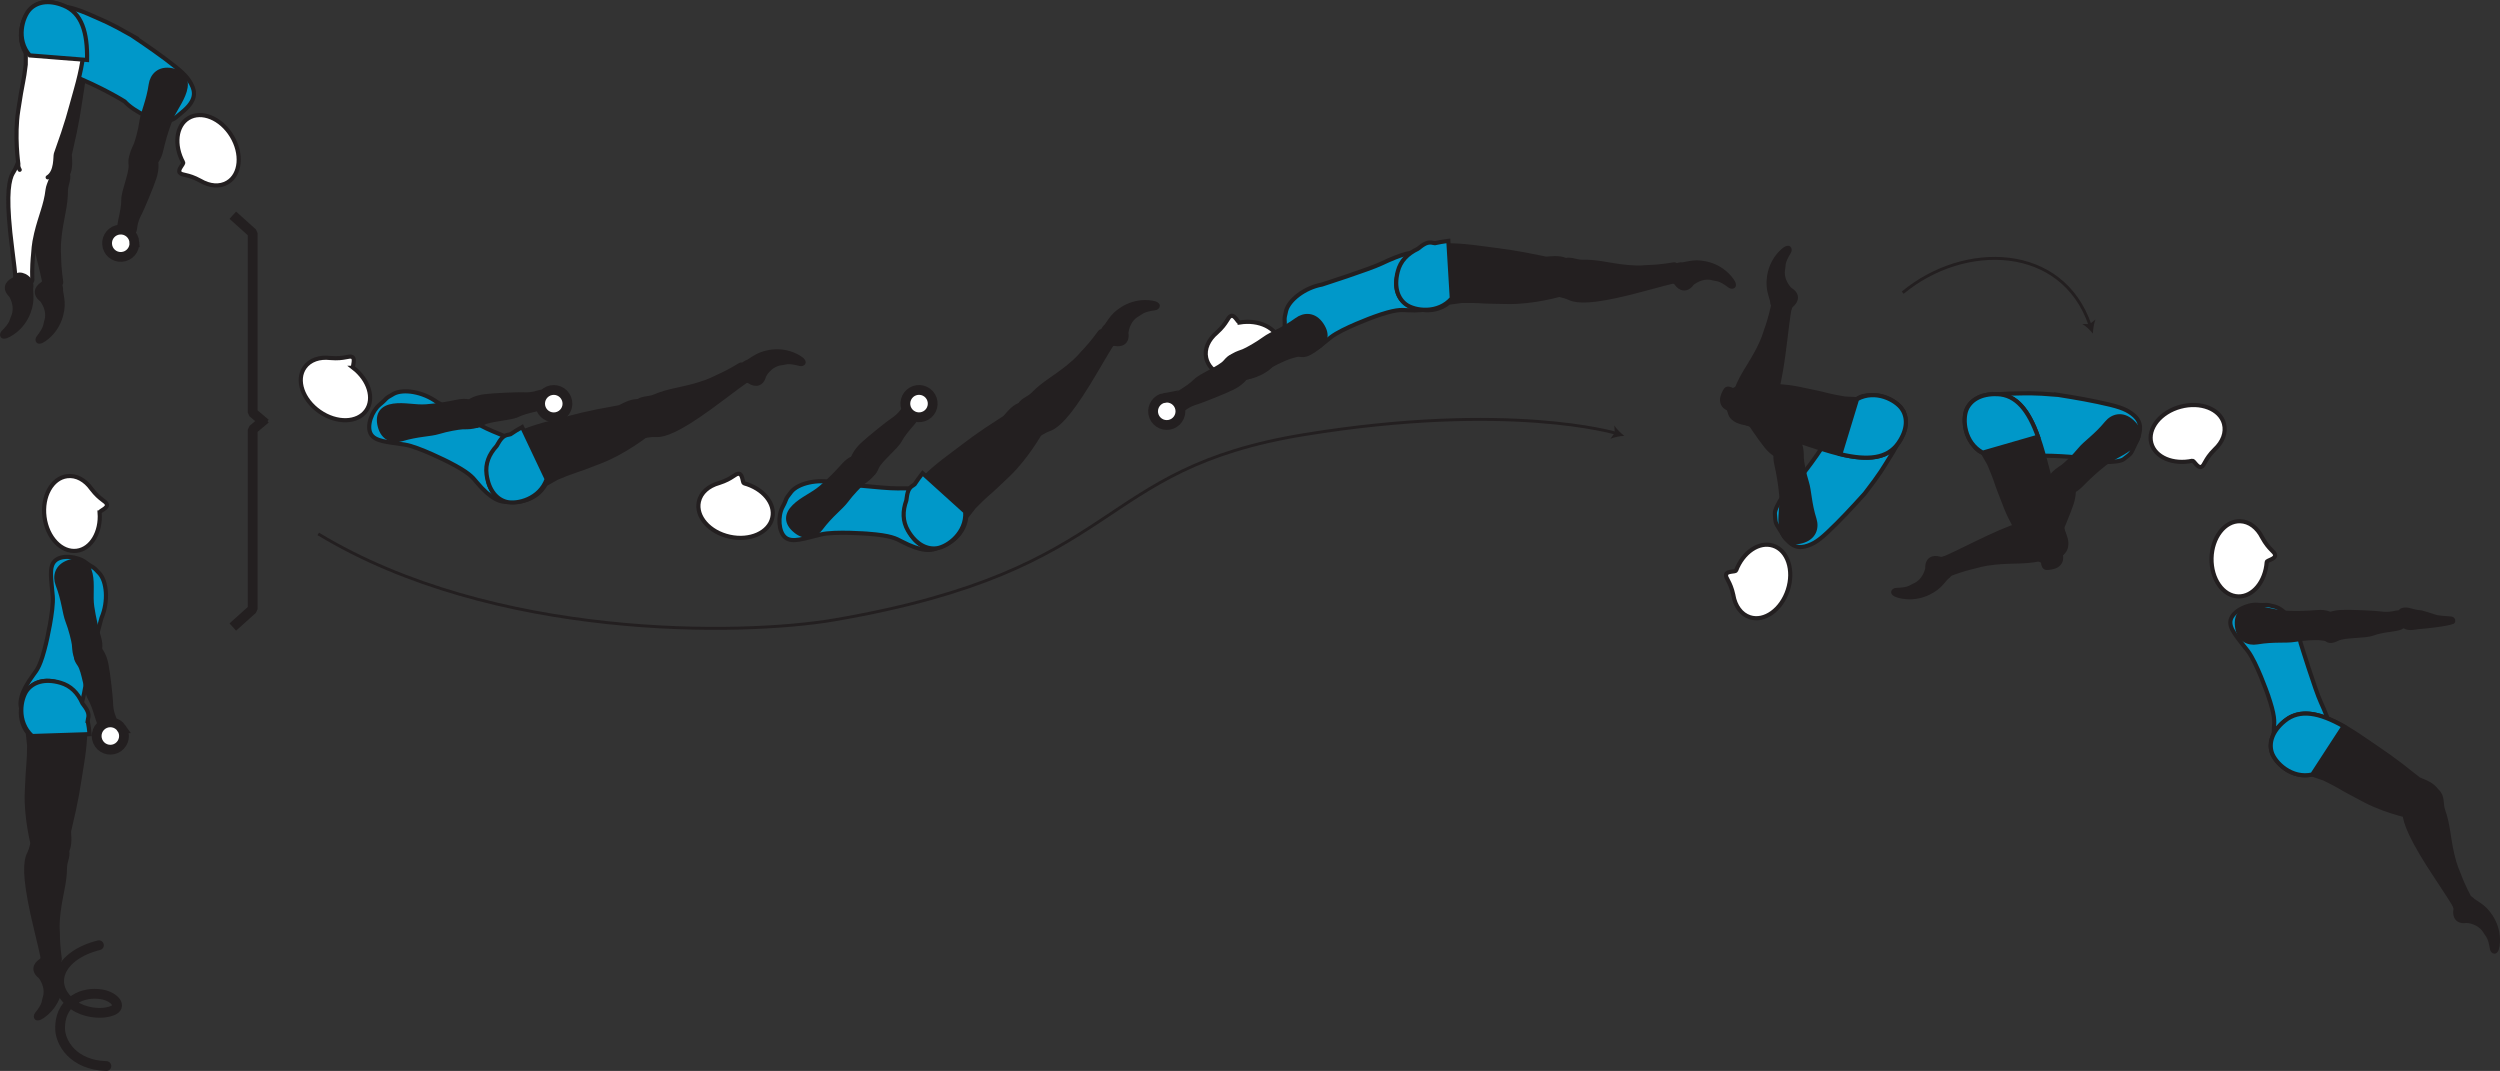 <?xml version="1.0" encoding="UTF-8" standalone="no"?>
<!-- Created with Inkscape (http://www.inkscape.org/) -->

<svg
   version="1.1"
   id="svg1"
   width="339.781"
   height="145.556"
   viewBox="0 0 339.781 145.556"
   sodipodi:docname="cell.svg"
   xmlns:inkscape="http://www.inkscape.org/namespaces/inkscape"
   xmlns:sodipodi="http://sodipodi.sourceforge.net/DTD/sodipodi-0.dtd"
   xmlns="http://www.w3.org/2000/svg"
   xmlns:svg="http://www.w3.org/2000/svg">
  <rect x="0" y="0" width="339.781" height="145.556" fill="#333333" stroke="none"/>
  <sodipodi:namedview
     id="namedview1"
     pagecolor="#ffffff"
     bordercolor="#000000"
     borderopacity="0.25"
     inkscape:showpageshadow="2"
     inkscape:pageopacity="0.0"
     inkscape:pagecheckerboard="0"
     inkscape:deskcolor="#d1d1d1">
    <inkscape:page
       x="0"
       y="9.4382119e-13"
       inkscape:label="1"
       id="page1"
       width="339.781"
       height="145.556"
       margin="0"
       bleed="0" />
  </sodipodi:namedview>
  <defs
     id="defs1" />
  <path
     style="fill:#231f20;fill-opacity:1;fill-rule:nonzero;stroke:none"
     d="m 5.387,132.822 c -1.063,-0.833 -0.771,-1.776 0.098,-2.339 0.26,-0.172 0.312,-0.582 0.579,-0.724 0.624,-0.328 2.271,0.24 2.145,1.735 -0.005,0.104 0.172,0.907 0.214,1.525 0.078,1.21 -0.35,3.667 -2.568,5.199 -1.052,0.735 -1.287,-0.027 -0.954,-0.453 1.068,-1.334 0.902,-1.662 1.054,-2.115 0.514,-1.536 -0.568,-2.828 -0.568,-2.828"
     id="path690" />
  <path
     style="fill:none;stroke:#231f20;stroke-width:0.333;stroke-linecap:butt;stroke-linejoin:miter;stroke-miterlimit:4;stroke-dasharray:none;stroke-opacity:1"
     d="m 5.387,132.822 c -1.063,-0.833 -0.771,-1.776 0.098,-2.339 0.26,-0.172 0.312,-0.582 0.579,-0.724 0.624,-0.328 2.271,0.24 2.145,1.735 -0.005,0.104 0.172,0.907 0.214,1.525 0.078,1.21 -0.35,3.667 -2.568,5.199 -1.052,0.735 -1.287,-0.027 -0.954,-0.453 1.068,-1.334 0.902,-1.662 1.054,-2.115 0.514,-1.536 -0.568,-2.828 -0.568,-2.828 z"
     id="path691" />
  <path
     style="fill:#231f20;fill-opacity:1;fill-rule:nonzero;stroke:none"
     d="m 7.231,114.16 c -2.24,-0.317 -2.715,-0.078 -2.918,0.859 -0.13,0.625 -0.468,1.158 -0.568,1.532 -0.328,1.26 -0.364,3.5 1.199,9.902 0.353,1.442 0.839,3.484 0.968,4.338 0.209,1.338 2.297,0.088 2.213,-0.442 -0.238,-1.699 -0.265,-2.882 -0.27,-3.506 -0.006,-0.433 -0.11,-1.183 0.094,-2.833 0.307,-2.511 0.864,-3.964 0.88,-6.084 0.006,-0.978 0.64,-1.713 0.151,-2.683 -0.484,-0.973 -1.749,-1.083 -1.749,-1.083"
     id="path692" />
  <path
     style="fill:none;stroke:#231f20;stroke-width:0.566;stroke-linecap:butt;stroke-linejoin:miter;stroke-miterlimit:4;stroke-dasharray:none;stroke-opacity:1"
     d="m 7.231,114.16 c -2.24,-0.317 -2.715,-0.078 -2.918,0.859 -0.13,0.625 -0.468,1.158 -0.568,1.532 -0.328,1.26 -0.364,3.5 1.199,9.902 0.353,1.442 0.839,3.484 0.968,4.338 0.209,1.338 2.297,0.088 2.213,-0.442 -0.238,-1.699 -0.265,-2.882 -0.27,-3.506 -0.006,-0.433 -0.11,-1.183 0.094,-2.833 0.307,-2.511 0.864,-3.964 0.88,-6.084 0.006,-0.978 0.64,-1.713 0.151,-2.683 -0.484,-0.973 -1.749,-1.083 -1.749,-1.083 z"
     id="path693" />
  <path
     style="fill:#0098c9;fill-opacity:1;fill-rule:nonzero;stroke:none"
     d="m 6.272,87.39 c -0.729,3.047 -1.213,3.625 -1.765,4.364 -3.443,4.641 -1.1,6.251 1.781,6.396 3.385,0.182 4.599,0.317 5.479,-5.916 0.234,-1.74 2.036,-8.267 2.036,-8.267 0.958,-2.249 0.698,-4.957 -0.287,-6.036 -1.036,-1.13 -0.708,-0.604 -1.853,-1.478 -1.099,-0.839 -3.271,-1.095 -4.172,-0.251 -0.875,0.808 -0.527,2.432 -0.323,4.849 0.151,1.907 -0.896,6.339 -0.896,6.339"
     id="path694" />
  <path
     style="fill:none;stroke:#231f20;stroke-width:0.566;stroke-linecap:butt;stroke-linejoin:miter;stroke-miterlimit:4;stroke-dasharray:none;stroke-opacity:1"
     d="m 6.272,87.39 c -0.729,3.047 -1.213,3.625 -1.765,4.364 -3.443,4.641 -1.1,6.251 1.781,6.396 3.385,0.182 4.599,0.317 5.479,-5.916 0.234,-1.74 2.036,-8.267 2.036,-8.267 0.958,-2.249 0.698,-4.957 -0.287,-6.036 -1.036,-1.13 -0.708,-0.604 -1.853,-1.478 -1.099,-0.839 -3.271,-1.095 -4.172,-0.251 -0.875,0.808 -0.527,2.432 -0.323,4.849 0.151,1.907 -0.896,6.339 -0.896,6.339 z"
     id="path695" />
  <path
     style="fill:#ffffff;fill-opacity:1;fill-rule:nonzero;stroke:none"
     d="m 13.543,69.661 c 0,-0.251 1.098,-0.568 0.989,-1.079 -0.109,-0.509 -0.891,-0.552 -2.099,-2.135 l -0.016,-0.021 c -0.844,-1.183 -2.046,-1.869 -3.292,-1.708 -2.061,0.26 -3.437,2.744 -3.077,5.547 0.359,2.802 2.323,4.86 4.385,4.593 1.968,-0.249 3.318,-2.547 3.11,-5.197"
     id="path696" />
  <path
     style="fill:none;stroke:#231f20;stroke-width:0.566;stroke-linecap:butt;stroke-linejoin:miter;stroke-miterlimit:4;stroke-dasharray:none;stroke-opacity:1"
     d="m 13.543,69.661 c 0,-0.251 1.098,-0.568 0.989,-1.079 -0.109,-0.509 -0.891,-0.552 -2.099,-2.135 l -0.016,-0.021 c -0.844,-1.183 -2.046,-1.869 -3.292,-1.708 -2.061,0.26 -3.437,2.744 -3.077,5.547 0.359,2.802 2.323,4.86 4.385,4.593 1.968,-0.249 3.318,-2.547 3.11,-5.197 z"
     id="path697" />
  <path
     style="fill:#231f20;fill-opacity:1;fill-rule:nonzero;stroke:none"
     d="m 6.335,116.462 c 3.905,0.912 2.948,-3.056 3.057,-3.525 1.151,-4.875 1.115,-5.255 1.733,-9.027 0.896,-5.452 0.667,-9.328 -2.353,-10.776 -2.047,-0.984 -3.661,-0.656 -4.625,0.234 -1.068,0.995 -2.14,3.985 -0.364,6.266 l 0.181,1.704 c -0.02,1.161 -0.025,1.734 -0.083,2.306 -0.098,1 -0.146,2.074 -0.234,4.033 -0.146,3.467 0.828,7.181 0.828,7.181 -0.02,1.245 1.86,1.604 1.86,1.604"
     id="path698" />
  <path
     style="fill:none;stroke:#231f20;stroke-width:0.566;stroke-linecap:butt;stroke-linejoin:miter;stroke-miterlimit:4;stroke-dasharray:none;stroke-opacity:1"
     d="m 6.335,116.462 c 3.905,0.912 2.948,-3.056 3.057,-3.525 1.151,-4.875 1.115,-5.255 1.733,-9.027 0.896,-5.452 0.667,-9.328 -2.353,-10.776 -2.047,-0.984 -3.661,-0.656 -4.625,0.234 -1.068,0.995 -2.14,3.985 -0.364,6.266 l 0.181,1.704 c -0.02,1.161 -0.025,1.734 -0.083,2.306 -0.098,1 -0.146,2.074 -0.234,4.033 -0.146,3.467 0.828,7.181 0.828,7.181 -0.02,1.245 1.86,1.604 1.86,1.604 z"
     id="path699" />
  <path
     style="fill:#0098c9;fill-opacity:1;fill-rule:nonzero;stroke:none"
     d="m 11.917,97.953 c 0.011,-0.079 0.022,-0.158 0.042,-0.224 0.229,-0.782 -0.124,-1.303 -0.755,-2.142 -0.631,-1.416 -1.583,-2.385 -2.995,-2.792 -2.182,-0.629 -3.713,-0.041 -4.521,1 -0.885,1.163 -1.453,4.292 0.683,6.24 L 12.179,99.78 c -0.058,-0.651 -0.152,-1.25 -0.262,-1.827"
     id="path700" />
  <path
     style="fill:none;stroke:#231f20;stroke-width:0.566;stroke-linecap:butt;stroke-linejoin:miter;stroke-miterlimit:4;stroke-dasharray:none;stroke-opacity:1"
     d="m 11.917,97.953 c 0.011,-0.079 0.022,-0.158 0.042,-0.224 0.229,-0.782 -0.124,-1.303 -0.755,-2.142 -0.631,-1.416 -1.583,-2.385 -2.995,-2.792 -2.182,-0.629 -3.713,-0.041 -4.521,1 -0.885,1.163 -1.453,4.292 0.683,6.24 L 12.179,99.78 c -0.058,-0.651 -0.152,-1.25 -0.262,-1.827 z"
     id="path701" />
  <path
     style="fill:#231f20;fill-opacity:1;fill-rule:nonzero;stroke:none"
     d="m 13.745,98.686 c -0.484,-0.426 -0.724,-2.359 -1.525,-3.755 -0.537,-0.942 -0.808,-3.677 -1.417,-4.578 -0.558,-0.818 -0.735,-1.25 0.098,-2.047 0.496,-0.468 1.751,-1.063 2.12,-0.708 0.86,0.823 1.24,1.693 1.448,2.74 0.24,1.192 0.599,4.479 0.61,5.093 0.021,1.522 0.489,2.094 0.532,2.495 0.088,0.756 -0.183,0.98 -0.662,1.141 -0.912,0.301 -1.204,-0.381 -1.204,-0.381"
     id="path702" />
  <path
     style="fill:none;stroke:#231f20;stroke-width:0.566;stroke-linecap:butt;stroke-linejoin:miter;stroke-miterlimit:4;stroke-dasharray:none;stroke-opacity:1"
     d="m 13.745,98.686 c -0.484,-0.426 -0.724,-2.359 -1.525,-3.755 -0.537,-0.942 -0.808,-3.677 -1.417,-4.578 -0.558,-0.818 -0.735,-1.25 0.098,-2.047 0.496,-0.468 1.751,-1.063 2.12,-0.708 0.86,0.823 1.24,1.693 1.448,2.74 0.24,1.192 0.599,4.479 0.61,5.093 0.021,1.522 0.489,2.094 0.532,2.495 0.088,0.756 -0.183,0.98 -0.662,1.141 -0.912,0.301 -1.204,-0.381 -1.204,-0.381 z"
     id="path703" />
  <path
     style="fill:#231f20;fill-opacity:1;fill-rule:nonzero;stroke:none"
     d="m 11.34,89.953 c -1.276,0.202 -1.224,-1.834 -1.292,-2.366 -0.073,-0.541 -0.437,-2.057 -0.88,-3.192 -0.437,-1.146 -0.495,-2.761 -1.333,-4.933 -0.434,-1.145 -0.136,-2.531 1.546,-3.093 1.667,-0.558 2.604,0.172 2.927,1.63 0.323,1.463 0.005,2.968 0.224,4.463 0.219,1.501 0.584,3.005 0.923,4.168 0.39,1.328 0.082,2.13 -0.282,2.432 -0.922,0.755 -1.833,0.891 -1.833,0.891"
     id="path704" />
  <path
     style="fill:none;stroke:#231f20;stroke-width:0.566;stroke-linecap:butt;stroke-linejoin:miter;stroke-miterlimit:4;stroke-dasharray:none;stroke-opacity:1"
     d="m 11.34,89.953 c -1.276,0.202 -1.224,-1.834 -1.292,-2.366 -0.073,-0.541 -0.437,-2.057 -0.88,-3.192 -0.437,-1.146 -0.495,-2.761 -1.333,-4.933 -0.434,-1.145 -0.136,-2.531 1.546,-3.093 1.667,-0.558 2.604,0.172 2.927,1.63 0.323,1.463 0.005,2.968 0.224,4.463 0.219,1.501 0.584,3.005 0.923,4.168 0.39,1.328 0.082,2.13 -0.282,2.432 -0.922,0.755 -1.833,0.891 -1.833,0.891 z"
     id="path705" />
  <path
     style="fill:#ffffff;fill-opacity:1;fill-rule:nonzero;stroke:none"
     d="m 16.521,98.972 c -0.582,-0.843 -1.744,-1.052 -2.588,-0.467 -0.844,0.588 -1.046,1.749 -0.464,2.588 0.584,0.844 1.746,1.057 2.59,0.469 0.838,-0.59 1.052,-1.745 0.462,-2.59"
     id="path706" />
  <path
     style="fill:none;stroke:#231f20;stroke-width:1.332;stroke-linecap:butt;stroke-linejoin:miter;stroke-miterlimit:4;stroke-dasharray:none;stroke-opacity:1"
     d="m 16.521,98.972 c -0.582,-0.843 -1.744,-1.052 -2.588,-0.467 -0.844,0.588 -1.046,1.749 -0.464,2.588 0.584,0.844 1.746,1.057 2.59,0.469 0.838,-0.59 1.052,-1.745 0.462,-2.59 z"
     id="path707" />
  <path
     style="fill:none;stroke:#231f20;stroke-width:1.332;stroke-linecap:butt;stroke-linejoin:bevel;stroke-miterlimit:4;stroke-dasharray:none;stroke-opacity:1"
     d="m 31.641,85.223 2.699,-2.428 v -24.4 l 1.749,-1.48"
     id="path708" />
  <path
     style="fill:none;stroke:#231f20;stroke-width:1.332;stroke-linecap:butt;stroke-linejoin:bevel;stroke-miterlimit:4;stroke-dasharray:none;stroke-opacity:1"
     d="m 31.641,29.249 2.699,2.428 v 24.4 l 1.749,1.48"
     id="path709" />
  <path
     style="fill:#231f20;fill-opacity:1;fill-rule:nonzero;stroke:none"
     d="m 230.067,38.603 c -0.806,1.088 -1.76,0.823 -2.342,-0.03 -0.178,-0.256 -0.59,-0.298 -0.74,-0.558 -0.344,-0.614 0.177,-2.276 1.672,-2.198 0.104,0.01 0.901,-0.192 1.521,-0.25 1.203,-0.114 3.676,0.244 5.271,2.422 0.754,1.026 0.009,1.281 -0.423,0.964 -1.369,-1.032 -1.692,-0.86 -2.151,-0.99 -1.552,-0.48 -2.808,0.64 -2.808,0.64"
     id="path710" />
  <path
     style="fill:none;stroke:#231f20;stroke-width:0.333;stroke-linecap:butt;stroke-linejoin:miter;stroke-miterlimit:4;stroke-dasharray:none;stroke-opacity:1"
     d="m 230.067,38.603 c -0.806,1.088 -1.76,0.823 -2.342,-0.03 -0.178,-0.256 -0.59,-0.298 -0.74,-0.558 -0.344,-0.614 0.177,-2.276 1.672,-2.198 0.104,0.01 0.901,-0.192 1.521,-0.25 1.203,-0.114 3.676,0.244 5.271,2.422 0.754,1.026 0.009,1.281 -0.423,0.964 -1.369,-1.032 -1.692,-0.86 -2.151,-0.99 -1.552,-0.48 -2.808,0.64 -2.808,0.64 z"
     id="path711" />
  <path
     style="fill:#231f20;fill-opacity:1;fill-rule:nonzero;stroke:none"
     d="m 211.365,37.275 c -0.26,2.25 -0.011,2.724 0.937,2.896 0.625,0.12 1.167,0.438 1.547,0.526 1.266,0.292 3.51,0.266 9.86,-1.474 1.437,-0.396 3.458,-0.937 4.312,-1.089 1.328,-0.249 0.021,-2.296 -0.506,-2.203 -1.686,0.287 -2.869,0.355 -3.5,0.37 -0.421,0.016 -1.176,0.146 -2.833,-0.01 -2.52,-0.24 -3.989,-0.761 -6.104,-0.709 -0.979,0.016 -1.729,-0.588 -2.687,-0.077 -0.953,0.51 -1.026,1.77 -1.026,1.77"
     id="path712" />
  <path
     style="fill:none;stroke:#231f20;stroke-width:0.566;stroke-linecap:butt;stroke-linejoin:miter;stroke-miterlimit:4;stroke-dasharray:none;stroke-opacity:1"
     d="m 211.365,37.275 c -0.26,2.25 -0.011,2.724 0.937,2.896 0.625,0.12 1.167,0.438 1.547,0.526 1.266,0.292 3.51,0.266 9.86,-1.474 1.437,-0.396 3.458,-0.937 4.312,-1.089 1.328,-0.249 0.021,-2.296 -0.506,-2.203 -1.686,0.287 -2.869,0.355 -3.5,0.37 -0.421,0.016 -1.176,0.146 -2.833,-0.01 -2.52,-0.24 -3.989,-0.761 -6.104,-0.709 -0.979,0.016 -1.729,-0.588 -2.687,-0.077 -0.953,0.51 -1.026,1.77 -1.026,1.77 z"
     id="path713" />
  <path
     style="fill:#0098c9;fill-opacity:1;fill-rule:nonzero;stroke:none"
     d="m 186.682,43.082 c 2.954,-1.067 3.699,-0.973 4.62,-0.921 5.771,0.322 5.823,-2.516 4.366,-5.006 -1.71,-2.926 -2.262,-4.01 -7.954,-1.317 -1.584,0.755 -8.026,2.833 -8.026,2.833 -2.411,0.438 -4.526,2.146 -4.886,3.558 -0.374,1.484 -0.114,0.926 -0.218,2.364 -0.094,1.374 0.885,3.333 2.089,3.62 1.151,0.286 2.317,-0.902 4.228,-2.396 1.505,-1.172 5.781,-2.735 5.781,-2.735"
     id="path714" />
  <path
     style="fill:none;stroke:#231f20;stroke-width:0.566;stroke-linecap:butt;stroke-linejoin:miter;stroke-miterlimit:4;stroke-dasharray:none;stroke-opacity:1"
     d="m 186.682,43.082 c 2.954,-1.067 3.699,-0.973 4.62,-0.921 5.771,0.322 5.823,-2.516 4.366,-5.006 -1.71,-2.926 -2.262,-4.01 -7.954,-1.317 -1.584,0.755 -8.026,2.833 -8.026,2.833 -2.411,0.438 -4.526,2.146 -4.886,3.558 -0.374,1.484 -0.114,0.926 -0.218,2.364 -0.094,1.374 0.885,3.333 2.089,3.62 1.151,0.286 2.317,-0.902 4.228,-2.396 1.505,-1.172 5.781,-2.735 5.781,-2.735 z"
     id="path715" />
  <path
     style="fill:#0098c9;fill-opacity:1;fill-rule:nonzero;stroke:none"
     d="m 308.193,94.317 c 1.032,2.963 0.932,3.708 0.865,4.63 -0.391,5.766 2.448,5.848 4.952,4.421 2.948,-1.672 4.037,-2.213 1.417,-7.937 -0.74,-1.582 -2.745,-8.057 -2.745,-8.057 -0.405,-2.416 -2.088,-4.552 -3.5,-4.927 -1.479,-0.391 -0.921,-0.125 -2.359,-0.245 -1.374,-0.109 -3.344,0.849 -3.65,2.041 -0.292,1.152 0.88,2.334 2.348,4.256 1.161,1.526 2.672,5.818 2.672,5.818"
     id="path716" />
  <path
     style="fill:none;stroke:#231f20;stroke-width:0.566;stroke-linecap:butt;stroke-linejoin:miter;stroke-miterlimit:4;stroke-dasharray:none;stroke-opacity:1"
     d="m 308.193,94.317 c 1.032,2.963 0.932,3.708 0.865,4.63 -0.391,5.766 2.448,5.848 4.952,4.421 2.948,-1.672 4.037,-2.213 1.417,-7.937 -0.74,-1.582 -2.745,-8.057 -2.745,-8.057 -0.405,-2.416 -2.088,-4.552 -3.5,-4.927 -1.479,-0.391 -0.921,-0.125 -2.359,-0.245 -1.374,-0.109 -3.344,0.849 -3.65,2.041 -0.292,1.152 0.88,2.334 2.348,4.256 1.161,1.526 2.672,5.818 2.672,5.818 z"
     id="path717" />
  <path
     style="fill:#ffffff;fill-opacity:1;fill-rule:nonzero;stroke:none"
     d="m 168.49,43.827 c -0.245,0.026 -0.656,-1.046 -1.156,-0.896 -0.505,0.151 -0.474,0.938 -1.953,2.271 l -0.016,0.016 c -1.109,0.937 -1.697,2.197 -1.432,3.421 0.432,2.032 3.025,3.199 5.787,2.604 2.76,-0.588 4.645,-2.718 4.208,-4.749 -0.412,-1.943 -2.812,-3.093 -5.438,-2.667"
     id="path718" />
  <path
     style="fill:none;stroke:#231f20;stroke-width:0.566;stroke-linecap:butt;stroke-linejoin:miter;stroke-miterlimit:4;stroke-dasharray:none;stroke-opacity:1"
     d="m 168.49,43.827 c -0.245,0.026 -0.656,-1.046 -1.156,-0.896 -0.505,0.151 -0.474,0.938 -1.953,2.271 l -0.016,0.016 c -1.109,0.937 -1.697,2.197 -1.432,3.421 0.432,2.032 3.025,3.199 5.787,2.604 2.76,-0.588 4.645,-2.718 4.208,-4.749 -0.412,-1.943 -2.812,-3.093 -5.438,-2.667 z"
     id="path719" />
  <path
     style="fill:#231f20;fill-opacity:1;fill-rule:nonzero;stroke:none"
     d="m 213.687,38.109 c 0.798,-3.927 -3.14,-2.86 -3.609,-2.959 -4.911,-1.016 -5.287,-0.964 -9.072,-1.479 -5.48,-0.734 -9.349,-0.401 -10.709,2.656 -0.921,2.074 -0.552,3.678 0.365,4.615 1.02,1.041 4.042,2.031 6.271,0.192 l 1.697,-0.233 c 1.162,-0.006 1.74,-0.016 2.314,0.02 1,0.073 2.072,0.089 4.03,0.12 3.475,0.052 7.161,-1.026 7.161,-1.026 1.246,-0.01 1.552,-1.906 1.552,-1.906"
     id="path720" />
  <path
     style="fill:none;stroke:#231f20;stroke-width:0.566;stroke-linecap:butt;stroke-linejoin:miter;stroke-miterlimit:4;stroke-dasharray:none;stroke-opacity:1"
     d="m 213.687,38.109 c 0.798,-3.927 -3.14,-2.86 -3.609,-2.959 -4.911,-1.016 -5.287,-0.964 -9.072,-1.479 -5.48,-0.734 -9.349,-0.401 -10.709,2.656 -0.921,2.074 -0.552,3.678 0.365,4.615 1.02,1.041 4.042,2.031 6.271,0.192 l 1.697,-0.233 c 1.162,-0.006 1.74,-0.016 2.314,0.02 1,0.073 2.072,0.089 4.03,0.12 3.475,0.052 7.161,-1.026 7.161,-1.026 1.246,-0.01 1.552,-1.906 1.552,-1.906 z"
     id="path721" />
  <path
     style="fill:#0098c9;fill-opacity:1;fill-rule:nonzero;stroke:#231f20;stroke-width:0.566;stroke-linecap:butt;stroke-linejoin:miter;stroke-miterlimit:4;stroke-dasharray:none;stroke-opacity:1"
     d="m 196.849,32.734 c -0.656,0.083 -1.255,0.192 -1.828,0.317 -0.077,-0.01 -0.156,-0.021 -0.224,-0.036 -0.781,-0.209 -1.291,0.162 -2.099,0.802 -1.406,0.672 -2.358,1.65 -2.724,3.078 -0.562,2.203 0.063,3.714 1.131,4.49 1.177,0.858 4.328,1.338 6.213,-0.85 z"
     id="path722" />
  <path
     style="fill:#231f20;fill-opacity:1;fill-rule:nonzero;stroke:none"
     d="m 159.256,54.218 c 0.286,-0.573 2.088,-1.317 3.224,-2.459 0.765,-0.765 3.333,-1.749 4.036,-2.573 0.652,-0.749 1.021,-1.036 2.005,-0.443 0.584,0.35 1.485,1.407 1.245,1.855 -0.568,1.047 -1.308,1.641 -2.26,2.12 -1.089,0.541 -4.166,1.76 -4.756,1.937 -1.462,0.418 -1.89,1.016 -2.265,1.167 -0.708,0.281 -0.989,0.079 -1.271,-0.339 -0.532,-0.797 0.042,-1.265 0.042,-1.265"
     id="path723" />
  <path
     style="fill:none;stroke:#231f20;stroke-width:0.566;stroke-linecap:butt;stroke-linejoin:miter;stroke-miterlimit:4;stroke-dasharray:none;stroke-opacity:1"
     d="m 159.256,54.218 c 0.286,-0.573 2.088,-1.317 3.224,-2.459 0.765,-0.765 3.333,-1.749 4.036,-2.573 0.652,-0.749 1.021,-1.036 2.005,-0.443 0.584,0.35 1.485,1.407 1.245,1.855 -0.568,1.047 -1.308,1.641 -2.26,2.12 -1.089,0.541 -4.166,1.76 -4.756,1.937 -1.462,0.418 -1.89,1.016 -2.265,1.167 -0.708,0.281 -0.989,0.079 -1.271,-0.339 -0.532,-0.797 0.042,-1.265 0.042,-1.265 z"
     id="path724" />
  <path
     style="fill:#231f20;fill-opacity:1;fill-rule:nonzero;stroke:none"
     d="m 167.053,49.598 c -0.537,-1.177 1.443,-1.667 1.937,-1.875 0.506,-0.208 1.864,-0.964 2.85,-1.688 0.989,-0.724 2.525,-1.208 4.405,-2.582 0.985,-0.724 2.401,-0.808 3.385,0.672 0.98,1.457 0.527,2.557 -0.796,3.254 -1.322,0.694 -2.865,0.782 -4.25,1.391 -1.386,0.609 -2.739,1.355 -3.776,1.989 -1.172,0.73 -2.026,0.647 -2.416,0.37 -0.975,-0.687 -1.339,-1.531 -1.339,-1.531"
     id="path725" />
  <path
     style="fill:none;stroke:#231f20;stroke-width:0.566;stroke-linecap:butt;stroke-linejoin:miter;stroke-miterlimit:4;stroke-dasharray:none;stroke-opacity:1"
     d="m 167.053,49.598 c -0.537,-1.177 1.443,-1.667 1.937,-1.875 0.506,-0.208 1.864,-0.964 2.85,-1.688 0.989,-0.724 2.525,-1.208 4.405,-2.582 0.985,-0.724 2.401,-0.808 3.385,0.672 0.98,1.457 0.527,2.557 -0.796,3.254 -1.322,0.694 -2.865,0.782 -4.25,1.391 -1.386,0.609 -2.739,1.355 -3.776,1.989 -1.172,0.73 -2.026,0.647 -2.416,0.37 -0.975,-0.687 -1.339,-1.531 -1.339,-1.531 z"
     id="path726" />
  <path
     style="fill:#ffffff;fill-opacity:1;fill-rule:nonzero;stroke:none"
     d="m 158.25,54.073 c 1.011,-0.183 1.975,0.489 2.156,1.5 0.183,1.009 -0.489,1.978 -1.5,2.161 -1.009,0.181 -1.978,-0.491 -2.161,-1.505 -0.177,-1.011 0.495,-1.975 1.505,-2.156"
     id="path727" />
  <path
     style="fill:none;stroke:#231f20;stroke-width:1.332;stroke-linecap:butt;stroke-linejoin:miter;stroke-miterlimit:4;stroke-dasharray:none;stroke-opacity:1"
     d="m 158.25,54.073 c 1.011,-0.183 1.975,0.489 2.156,1.5 0.183,1.009 -0.489,1.978 -1.5,2.161 -1.009,0.181 -1.978,-0.491 -2.161,-1.505 -0.177,-1.011 0.495,-1.975 1.505,-2.156 z"
     id="path728" />
  <path
     style="fill:#231f20;fill-opacity:1;fill-rule:nonzero;stroke:none"
     d="m 153.204,45.239 c 0.193,1.338 -0.678,1.812 -1.692,1.614 -0.308,-0.058 -0.626,0.204 -0.918,0.12 -0.677,-0.192 -1.469,-1.744 -0.344,-2.739 0.079,-0.068 0.506,-0.772 0.907,-1.24 0.781,-0.932 2.792,-2.407 5.459,-1.969 1.254,0.204 0.9,0.912 0.369,0.98 -1.697,0.229 -1.803,0.577 -2.229,0.801 -1.438,0.745 -1.552,2.433 -1.552,2.433"
     id="path729" />
  <path
     style="fill:none;stroke:#231f20;stroke-width:0.333;stroke-linecap:butt;stroke-linejoin:miter;stroke-miterlimit:4;stroke-dasharray:none;stroke-opacity:1"
     d="m 153.204,45.239 c 0.193,1.338 -0.678,1.812 -1.692,1.614 -0.308,-0.058 -0.626,0.204 -0.918,0.12 -0.677,-0.192 -1.469,-1.744 -0.344,-2.739 0.079,-0.068 0.506,-0.772 0.907,-1.24 0.781,-0.932 2.792,-2.407 5.459,-1.969 1.254,0.204 0.9,0.912 0.369,0.98 -1.697,0.229 -1.803,0.577 -2.229,0.801 -1.438,0.745 -1.552,2.433 -1.552,2.433 z"
     id="path730" />
  <path
     style="fill:#231f20;fill-opacity:1;fill-rule:nonzero;stroke:none"
     d="m 138.928,57.39 c 1.396,1.792 1.906,1.953 2.697,1.411 0.532,-0.359 1.147,-0.504 1.475,-0.708 1.109,-0.678 2.692,-2.276 6.005,-7.959 0.749,-1.291 1.812,-3.093 2.312,-3.801 0.776,-1.11 -1.593,-1.651 -1.905,-1.214 -1,1.386 -1.803,2.255 -2.235,2.714 -0.292,0.306 -0.735,0.926 -2.032,1.978 -1.963,1.59 -3.375,2.251 -4.848,3.766 -0.693,0.698 -1.652,0.792 -1.969,1.829 -0.334,1.036 0.5,1.984 0.5,1.984"
     id="path731" />
  <path
     style="fill:none;stroke:#231f20;stroke-width:0.566;stroke-linecap:butt;stroke-linejoin:miter;stroke-miterlimit:4;stroke-dasharray:none;stroke-opacity:1"
     d="m 138.928,57.39 c 1.396,1.792 1.906,1.953 2.697,1.411 0.532,-0.359 1.147,-0.504 1.475,-0.708 1.109,-0.678 2.692,-2.276 6.005,-7.959 0.749,-1.291 1.812,-3.093 2.312,-3.801 0.776,-1.11 -1.593,-1.651 -1.905,-1.214 -1,1.386 -1.803,2.255 -2.235,2.714 -0.292,0.306 -0.735,0.926 -2.032,1.978 -1.963,1.59 -3.375,2.251 -4.848,3.766 -0.693,0.698 -1.652,0.792 -1.969,1.829 -0.334,1.036 0.5,1.984 0.5,1.984 z"
     id="path732" />
  <path
     style="fill:#0098c9;fill-opacity:1;fill-rule:nonzero;stroke:none"
     d="m 118.001,72.541 c 3.124,0.25 3.765,0.641 4.583,1.073 5.12,2.683 6.338,0.12 6.046,-2.751 -0.342,-3.369 -0.4,-4.588 -6.697,-4.489 -1.751,0.027 -8.479,-0.744 -8.479,-0.744 -2.37,-0.605 -5.005,0.077 -5.917,1.213 -0.959,1.198 -0.489,0.791 -1.177,2.063 -0.656,1.213 -0.572,3.395 0.396,4.161 0.932,0.734 2.484,0.135 4.844,-0.433 1.858,-0.448 6.401,-0.093 6.401,-0.093"
     id="path733" />
  <path
     style="fill:none;stroke:#231f20;stroke-width:0.566;stroke-linecap:butt;stroke-linejoin:miter;stroke-miterlimit:4;stroke-dasharray:none;stroke-opacity:1"
     d="m 118.001,72.541 c 3.124,0.25 3.765,0.641 4.583,1.073 5.12,2.683 6.338,0.12 6.046,-2.751 -0.342,-3.369 -0.4,-4.588 -6.697,-4.489 -1.751,0.027 -8.479,-0.744 -8.479,-0.744 -2.37,-0.605 -5.005,0.077 -5.917,1.213 -0.959,1.198 -0.489,0.791 -1.177,2.063 -0.656,1.213 -0.572,3.395 0.396,4.161 0.932,0.734 2.484,0.135 4.844,-0.433 1.858,-0.448 6.401,-0.093 6.401,-0.093 z"
     id="path734" />
  <path
     style="fill:#ffffff;fill-opacity:1;fill-rule:nonzero;stroke:none"
     d="m 101.125,65.686 c -0.228,-0.077 -0.161,-1.224 -0.681,-1.296 -0.522,-0.073 -0.819,0.656 -2.714,1.26 l -0.021,0.005 c -1.401,0.396 -2.459,1.298 -2.724,2.522 -0.448,2.03 1.432,4.166 4.188,4.77 2.76,0.604 5.353,-0.552 5.796,-2.584 0.432,-1.937 -1.271,-3.984 -3.844,-4.677"
     id="path735" />
  <path
     style="fill:none;stroke:#231f20;stroke-width:0.566;stroke-linecap:butt;stroke-linejoin:miter;stroke-miterlimit:4;stroke-dasharray:none;stroke-opacity:1"
     d="m 101.125,65.686 c -0.228,-0.077 -0.161,-1.224 -0.681,-1.296 -0.522,-0.073 -0.819,0.656 -2.714,1.26 l -0.021,0.005 c -1.401,0.396 -2.459,1.298 -2.724,2.522 -0.448,2.03 1.432,4.166 4.188,4.77 2.76,0.604 5.353,-0.552 5.796,-2.584 0.432,-1.937 -1.271,-3.984 -3.844,-4.677 z"
     id="path736" />
  <path
     style="fill:#231f20;fill-opacity:1;fill-rule:nonzero;stroke:none"
     d="m 141.173,56.358 c -2.183,-3.359 -4.245,0.161 -4.647,0.417 -4.218,2.714 -4.448,3.016 -7.51,5.302 -4.427,3.308 -6.952,6.256 -5.782,9.39 0.792,2.131 2.172,3.016 3.496,3.043 1.452,0.025 4.307,-1.381 4.604,-4.256 l 1.047,-1.353 c 0.828,-0.824 1.229,-1.235 1.661,-1.61 0.771,-0.646 1.547,-1.39 2.964,-2.74 2.515,-2.396 4.391,-5.75 4.391,-5.75 0.885,-0.875 -0.224,-2.443 -0.224,-2.443"
     id="path737" />
  <path
     style="fill:none;stroke:#231f20;stroke-width:0.566;stroke-linecap:butt;stroke-linejoin:miter;stroke-miterlimit:4;stroke-dasharray:none;stroke-opacity:1"
     d="m 141.173,56.358 c -2.183,-3.359 -4.245,0.161 -4.647,0.417 -4.218,2.714 -4.448,3.016 -7.51,5.302 -4.427,3.308 -6.952,6.256 -5.782,9.39 0.792,2.131 2.172,3.016 3.496,3.043 1.452,0.025 4.307,-1.381 4.604,-4.256 l 1.047,-1.353 c 0.828,-0.824 1.229,-1.235 1.661,-1.61 0.771,-0.646 1.547,-1.39 2.964,-2.74 2.515,-2.396 4.391,-5.75 4.391,-5.75 0.885,-0.875 -0.224,-2.443 -0.224,-2.443 z"
     id="path738" />
  <path
     style="fill:#0098c9;fill-opacity:1;fill-rule:nonzero;stroke:#231f20;stroke-width:0.566;stroke-linecap:butt;stroke-linejoin:miter;stroke-miterlimit:4;stroke-dasharray:none;stroke-opacity:1"
     d="m 125.392,64.317 c -0.412,0.516 -0.762,1.016 -1.084,1.505 -0.063,0.047 -0.126,0.099 -0.187,0.136 -0.704,0.395 -0.808,1.02 -0.939,2.057 -0.525,1.458 -0.514,2.818 0.219,4.094 1.141,1.958 2.647,2.598 3.953,2.406 1.438,-0.214 4.022,-2.078 3.834,-4.958 z"
     id="path739" />
  <path
     style="fill:#231f20;fill-opacity:1;fill-rule:nonzero;stroke:none"
     d="m 124.657,56.567 c -0.104,0.635 -1.604,1.87 -2.36,3.296 -0.509,0.954 -2.676,2.647 -3.109,3.636 -0.4,0.911 -0.672,1.292 -1.791,1.011 -0.657,-0.161 -1.829,-0.912 -1.729,-1.412 0.233,-1.167 0.77,-1.948 1.541,-2.683 0.88,-0.838 3.468,-2.905 3.979,-3.238 1.281,-0.834 1.516,-1.532 1.833,-1.782 0.589,-0.48 0.923,-0.365 1.313,-0.046 0.739,0.604 0.323,1.218 0.323,1.218"
     id="path740" />
  <path
     style="fill:none;stroke:#231f20;stroke-width:0.566;stroke-linecap:butt;stroke-linejoin:miter;stroke-miterlimit:4;stroke-dasharray:none;stroke-opacity:1"
     d="m 124.657,56.567 c -0.104,0.635 -1.604,1.87 -2.36,3.296 -0.509,0.954 -2.676,2.647 -3.109,3.636 -0.4,0.911 -0.672,1.292 -1.791,1.011 -0.657,-0.161 -1.829,-0.912 -1.729,-1.412 0.233,-1.167 0.77,-1.948 1.541,-2.683 0.88,-0.838 3.468,-2.905 3.979,-3.238 1.281,-0.834 1.516,-1.532 1.833,-1.782 0.589,-0.48 0.923,-0.365 1.313,-0.046 0.739,0.604 0.323,1.218 0.323,1.218 z"
     id="path741" />
  <path
     style="fill:#231f20;fill-opacity:1;fill-rule:nonzero;stroke:none"
     d="m 118.558,63.259 c 0.854,0.975 -0.896,2.016 -1.308,2.36 -0.426,0.348 -1.505,1.468 -2.234,2.448 -0.734,0.984 -2.067,1.896 -3.458,3.76 -0.734,0.979 -2.068,1.47 -3.437,0.344 -1.365,-1.109 -1.251,-2.292 -0.183,-3.338 1.063,-1.058 2.506,-1.594 3.651,-2.579 1.151,-0.984 2.224,-2.093 3.032,-3.005 0.911,-1.036 1.749,-1.208 2.203,-1.058 1.134,0.376 1.734,1.068 1.734,1.068"
     id="path742" />
  <path
     style="fill:none;stroke:#231f20;stroke-width:0.566;stroke-linecap:butt;stroke-linejoin:miter;stroke-miterlimit:4;stroke-dasharray:none;stroke-opacity:1"
     d="m 118.558,63.259 c 0.854,0.975 -0.896,2.016 -1.308,2.36 -0.426,0.348 -1.505,1.468 -2.234,2.448 -0.734,0.984 -2.067,1.896 -3.458,3.76 -0.734,0.979 -2.068,1.47 -3.437,0.344 -1.365,-1.109 -1.251,-2.292 -0.183,-3.338 1.063,-1.058 2.506,-1.594 3.651,-2.579 1.151,-0.984 2.224,-2.093 3.032,-3.005 0.911,-1.036 1.749,-1.208 2.203,-1.058 1.134,0.376 1.734,1.068 1.734,1.068 z"
     id="path743" />
  <path
     style="fill:#ffffff;fill-opacity:1;fill-rule:nonzero;stroke:none"
     d="m 126.397,55.973 c -0.62,0.822 -1.787,0.985 -2.605,0.37 -0.823,-0.614 -0.99,-1.781 -0.37,-2.604 0.615,-0.824 1.782,-0.985 2.604,-0.37 0.819,0.62 0.984,1.781 0.371,2.604"
     id="path744" />
  <path
     style="fill:none;stroke:#231f20;stroke-width:1.332;stroke-linecap:butt;stroke-linejoin:miter;stroke-miterlimit:4;stroke-dasharray:none;stroke-opacity:1"
     d="m 126.397,55.973 c -0.62,0.822 -1.787,0.985 -2.605,0.37 -0.823,-0.614 -0.99,-1.781 -0.37,-2.604 0.615,-0.824 1.782,-0.985 2.604,-0.37 0.819,0.62 0.984,1.781 0.371,2.604 z"
     id="path745" />
  <path
     style="fill:#231f20;fill-opacity:1;fill-rule:nonzero;stroke:none"
     d="m 103.964,51.103 c -0.334,1.312 -1.323,1.416 -2.182,0.844 -0.261,-0.166 -0.657,-0.052 -0.89,-0.24 -0.552,-0.437 -0.694,-2.177 0.729,-2.661 0.099,-0.036 0.765,-0.521 1.317,-0.797 1.078,-0.563 3.5,-1.151 5.792,0.276 1.083,0.672 0.484,1.188 -0.032,1.052 -1.656,-0.448 -1.89,-0.162 -2.364,-0.119 -1.62,0.135 -2.37,1.645 -2.37,1.645"
     id="path746" />
  <path
     style="fill:none;stroke:#231f20;stroke-width:0.333;stroke-linecap:butt;stroke-linejoin:miter;stroke-miterlimit:4;stroke-dasharray:none;stroke-opacity:1"
     d="m 103.964,51.103 c -0.334,1.312 -1.323,1.416 -2.182,0.844 -0.261,-0.166 -0.657,-0.052 -0.89,-0.24 -0.552,-0.437 -0.694,-2.177 0.729,-2.661 0.099,-0.036 0.765,-0.521 1.317,-0.797 1.078,-0.563 3.5,-1.151 5.792,0.276 1.083,0.672 0.484,1.188 -0.032,1.052 -1.656,-0.448 -1.89,-0.162 -2.364,-0.119 -1.62,0.135 -2.37,1.645 -2.37,1.645 z"
     id="path747" />
  <path
     style="fill:#231f20;fill-opacity:1;fill-rule:nonzero;stroke:none"
     d="m 86.116,56.849 c 0.604,2.186 1.009,2.53 1.952,2.337 0.63,-0.124 1.25,-0.031 1.63,-0.088 1.287,-0.203 3.36,-1.068 8.599,-5.047 1.188,-0.901 2.865,-2.156 3.6,-2.62 1.14,-0.724 -0.839,-2.134 -1.292,-1.854 -1.464,0.901 -2.537,1.396 -3.109,1.646 -0.386,0.178 -1.038,0.572 -2.636,1.047 -2.422,0.719 -3.979,0.787 -5.927,1.62 -0.901,0.38 -1.823,0.099 -2.516,0.932 -0.703,0.828 -0.301,2.027 -0.301,2.027"
     id="path748" />
  <path
     style="fill:none;stroke:#231f20;stroke-width:0.566;stroke-linecap:butt;stroke-linejoin:miter;stroke-miterlimit:4;stroke-dasharray:none;stroke-opacity:1"
     d="m 86.116,56.849 c 0.604,2.186 1.009,2.53 1.952,2.337 0.63,-0.124 1.25,-0.031 1.63,-0.088 1.287,-0.203 3.36,-1.068 8.599,-5.047 1.188,-0.901 2.865,-2.156 3.6,-2.62 1.14,-0.724 -0.839,-2.134 -1.292,-1.854 -1.464,0.901 -2.537,1.396 -3.109,1.646 -0.386,0.178 -1.038,0.572 -2.636,1.047 -2.422,0.719 -3.979,0.787 -5.927,1.62 -0.901,0.38 -1.823,0.099 -2.516,0.932 -0.703,0.828 -0.301,2.027 -0.301,2.027 z"
     id="path749" />
  <path
     style="fill:#0098c9;fill-opacity:1;fill-rule:nonzero;stroke:none"
     d="m 60.975,62.801 c 2.792,1.428 3.234,2.042 3.822,2.75 3.694,4.443 5.808,2.547 6.636,-0.213 0.979,-3.245 1.391,-4.396 -4.458,-6.724 -1.626,-0.641 -7.542,-3.937 -7.542,-3.937 -1.964,-1.47 -4.656,-1.85 -5.932,-1.152 -1.344,0.74 -0.756,0.542 -1.876,1.453 -1.072,0.865 -1.837,2.912 -1.233,3.995 0.577,1.037 2.244,1.084 4.635,1.458 1.89,0.303 5.948,2.37 5.948,2.37"
     id="path750" />
  <path
     style="fill:none;stroke:#231f20;stroke-width:0.566;stroke-linecap:butt;stroke-linejoin:miter;stroke-miterlimit:4;stroke-dasharray:none;stroke-opacity:1"
     d="m 60.975,62.801 c 2.792,1.428 3.234,2.042 3.822,2.75 3.694,4.443 5.808,2.547 6.636,-0.213 0.979,-3.245 1.391,-4.396 -4.458,-6.724 -1.626,-0.641 -7.542,-3.937 -7.542,-3.937 -1.964,-1.47 -4.656,-1.85 -5.932,-1.152 -1.344,0.74 -0.756,0.542 -1.876,1.453 -1.072,0.865 -1.837,2.912 -1.233,3.995 0.577,1.037 2.244,1.084 4.635,1.458 1.89,0.303 5.948,2.37 5.948,2.37 z"
     id="path751" />
  <path
     style="fill:#ffffff;fill-opacity:1;fill-rule:nonzero;stroke:none"
     d="m 48.027,49.994 c -0.187,-0.161 0.317,-1.193 -0.13,-1.459 -0.458,-0.265 -1.01,0.292 -2.996,0.12 h -0.02 c -1.442,-0.172 -2.765,0.255 -3.484,1.287 -1.188,1.697 -0.276,4.391 2.042,6.005 2.317,1.62 5.156,1.547 6.344,-0.156 1.14,-1.625 0.348,-4.166 -1.756,-5.797"
     id="path752" />
  <path
     style="fill:none;stroke:#231f20;stroke-width:0.566;stroke-linecap:butt;stroke-linejoin:miter;stroke-miterlimit:4;stroke-dasharray:none;stroke-opacity:1"
     d="m 48.027,49.994 c -0.187,-0.161 0.317,-1.193 -0.13,-1.459 -0.458,-0.265 -1.01,0.292 -2.996,0.12 h -0.02 c -1.442,-0.172 -2.765,0.255 -3.484,1.287 -1.188,1.697 -0.276,4.391 2.042,6.005 2.317,1.62 5.156,1.547 6.344,-0.156 1.14,-1.625 0.348,-4.166 -1.756,-5.797 z"
     id="path753" />
  <path
     style="fill:#231f20;fill-opacity:1;fill-rule:nonzero;stroke:none"
     d="m 88.589,56.759 c -0.729,-3.948 -3.984,-1.484 -4.453,-1.401 -4.938,0.885 -5.266,1.073 -8.968,2.011 -5.365,1.354 -8.828,3.109 -8.948,6.453 -0.084,2.271 0.853,3.615 2.057,4.151 1.339,0.578 4.511,0.376 5.891,-2.162 l 1.489,-0.848 c 1.077,-0.444 1.604,-0.672 2.151,-0.844 0.958,-0.308 1.958,-0.693 3.786,-1.396 3.24,-1.245 6.26,-3.62 6.26,-3.62 1.156,-0.473 0.735,-2.344 0.735,-2.344"
     id="path754" />
  <path
     style="fill:none;stroke:#231f20;stroke-width:0.566;stroke-linecap:butt;stroke-linejoin:miter;stroke-miterlimit:4;stroke-dasharray:none;stroke-opacity:1"
     d="m 88.589,56.759 c -0.729,-3.948 -3.984,-1.484 -4.453,-1.401 -4.938,0.885 -5.266,1.073 -8.968,2.011 -5.365,1.354 -8.828,3.109 -8.948,6.453 -0.084,2.271 0.853,3.615 2.057,4.151 1.339,0.578 4.511,0.376 5.891,-2.162 l 1.489,-0.848 c 1.077,-0.444 1.604,-0.672 2.151,-0.844 0.958,-0.308 1.958,-0.693 3.786,-1.396 3.24,-1.245 6.26,-3.62 6.26,-3.62 1.156,-0.473 0.735,-2.344 0.735,-2.344 z"
     id="path755" />
  <path
     style="fill:#0098c9;fill-opacity:1;fill-rule:nonzero;stroke:#231f20;stroke-width:0.566;stroke-linecap:butt;stroke-linejoin:miter;stroke-miterlimit:4;stroke-dasharray:none;stroke-opacity:1"
     d="m 70.958,58.046 c -0.577,0.317 -1.093,0.645 -1.577,0.973 -0.078,0.022 -0.156,0.043 -0.224,0.054 -0.802,0.098 -1.141,0.629 -1.656,1.536 -1.046,1.145 -1.562,2.406 -1.37,3.869 0.302,2.245 1.442,3.417 2.724,3.74 1.412,0.355 4.51,-0.375 5.447,-3.109 z"
     id="path756" />
  <path
     style="fill:#231f20;fill-opacity:1;fill-rule:nonzero;stroke:none"
     d="m 74.193,55.161 c -0.463,0.453 -2.405,0.557 -3.858,1.26 -0.975,0.469 -3.719,0.546 -4.662,1.089 -0.854,0.495 -1.302,0.64 -2.037,-0.245 -0.432,-0.526 -0.932,-1.818 -0.557,-2.162 0.88,-0.802 1.77,-1.12 2.833,-1.25 1.209,-0.156 4.516,-0.286 5.125,-0.255 1.521,0.088 2.125,-0.339 2.531,-0.349 0.761,-0.031 0.958,0.25 1.084,0.74 0.24,0.926 -0.459,1.172 -0.459,1.172"
     id="path757" />
  <path
     style="fill:none;stroke:#231f20;stroke-width:0.566;stroke-linecap:butt;stroke-linejoin:miter;stroke-miterlimit:4;stroke-dasharray:none;stroke-opacity:1"
     d="m 74.193,55.161 c -0.463,0.453 -2.405,0.557 -3.858,1.26 -0.975,0.469 -3.719,0.546 -4.662,1.089 -0.854,0.495 -1.302,0.64 -2.037,-0.245 -0.432,-0.526 -0.932,-1.818 -0.557,-2.162 0.88,-0.802 1.77,-1.12 2.833,-1.25 1.209,-0.156 4.516,-0.286 5.125,-0.255 1.521,0.088 2.125,-0.339 2.531,-0.349 0.761,-0.031 0.958,0.25 1.084,0.74 0.24,0.926 -0.459,1.172 -0.459,1.172 z"
     id="path758" />
  <path
     style="fill:#231f20;fill-opacity:1;fill-rule:nonzero;stroke:none"
     d="m 65.308,56.942 c 0.115,1.292 -1.911,1.093 -2.453,1.131 -0.542,0.025 -2.078,0.285 -3.244,0.645 -1.172,0.359 -2.787,0.307 -5.011,0.979 -1.172,0.36 -2.536,-0.036 -2.979,-1.755 -0.433,-1.699 0.354,-2.584 1.834,-2.803 1.484,-0.218 2.962,0.204 4.473,0.09 1.505,-0.115 3.031,-0.371 4.219,-0.631 1.349,-0.292 2.13,0.068 2.401,0.459 0.692,0.973 0.76,1.885 0.76,1.885"
     id="path759" />
  <path
     style="fill:none;stroke:#231f20;stroke-width:0.566;stroke-linecap:butt;stroke-linejoin:miter;stroke-miterlimit:4;stroke-dasharray:none;stroke-opacity:1"
     d="m 65.308,56.942 c 0.115,1.292 -1.911,1.093 -2.453,1.131 -0.542,0.025 -2.078,0.285 -3.244,0.645 -1.172,0.359 -2.787,0.307 -5.011,0.979 -1.172,0.36 -2.536,-0.036 -2.979,-1.755 -0.433,-1.699 0.354,-2.584 1.834,-2.803 1.484,-0.218 2.962,0.204 4.473,0.09 1.505,-0.115 3.031,-0.371 4.219,-0.631 1.349,-0.292 2.13,0.068 2.401,0.459 0.692,0.973 0.76,1.885 0.76,1.885 z"
     id="path760" />
  <path
     style="fill:#ffffff;fill-opacity:1;fill-rule:nonzero;stroke:none"
     d="m 77.089,54.51 c 0.199,1.005 -0.459,1.979 -1.468,2.176 -1.005,0.199 -1.985,-0.457 -2.183,-1.468 -0.193,-1.005 0.463,-1.984 1.468,-2.183 1.011,-0.197 1.986,0.464 2.183,1.475"
     id="path761" />
  <path
     style="fill:none;stroke:#231f20;stroke-width:1.332;stroke-linecap:butt;stroke-linejoin:miter;stroke-miterlimit:4;stroke-dasharray:none;stroke-opacity:1"
     d="m 77.089,54.51 c 0.199,1.005 -0.459,1.979 -1.468,2.176 -1.005,0.199 -1.985,-0.457 -2.183,-1.468 -0.193,-1.005 0.463,-1.984 1.468,-2.183 1.011,-0.197 1.986,0.464 2.183,1.475 z"
     id="path762" />
  <path
     style="fill:#231f20;fill-opacity:1;fill-rule:nonzero;stroke:none"
     d="m 7.34,22.177 c -2.24,-0.308 -2.719,-0.068 -2.912,0.874 -0.131,0.626 -0.464,1.156 -0.563,1.531 -0.317,1.256 -0.349,3.511 1.246,9.896 0.364,1.443 0.858,3.48 0.994,4.328 0.214,1.344 2.292,0.079 2.214,-0.453 -0.255,-1.692 -0.287,-2.875 -0.298,-3.5 0,-0.432 -0.114,-1.176 0.084,-2.838 0.296,-2.51 0.844,-3.964 0.85,-6.084 0.004,-0.978 0.629,-1.718 0.134,-2.682 -0.484,-0.974 -1.749,-1.072 -1.749,-1.072"
     id="path763" />
  <path
     style="fill:none;stroke:#231f20;stroke-width:0.566;stroke-linecap:butt;stroke-linejoin:miter;stroke-miterlimit:4;stroke-dasharray:none;stroke-opacity:1"
     d="m 7.34,22.177 c -2.24,-0.308 -2.719,-0.068 -2.912,0.874 -0.131,0.626 -0.464,1.156 -0.563,1.531 -0.317,1.256 -0.349,3.511 1.246,9.896 0.364,1.443 0.858,3.48 0.994,4.328 0.214,1.344 2.292,0.079 2.214,-0.453 -0.255,-1.692 -0.287,-2.875 -0.298,-3.5 0,-0.432 -0.114,-1.176 0.084,-2.838 0.296,-2.51 0.844,-3.964 0.85,-6.084 0.004,-0.978 0.629,-1.718 0.134,-2.682 -0.484,-0.974 -1.749,-1.072 -1.749,-1.072 z"
     id="path764" />
  <path
     style="fill:#231f20;fill-opacity:1;fill-rule:nonzero;stroke:#231f20;stroke-width:0.566;stroke-linecap:round;stroke-linejoin:round;stroke-miterlimit:4;stroke-dasharray:none;stroke-opacity:1"
     d="m 8.761,24.239 c 1.131,-0.865 0.662,-2.969 0.735,-3.297 1.129,-4.885 1.088,-5.265 1.687,-9.036 0.865,-5.458 0.625,-9.333 -2.4,-10.772 -2.058,-0.962 -3.662,-0.629 -4.626,0.267 -1.068,1 -2.125,3.995 -0.338,6.26 l 0.192,1.703 c -0.015,1.166 -0.015,1.74 -0.072,2.313 -0.094,1 -0.136,2.067 -0.208,4.03 -0.136,3.47 0.858,7.178 0.858,7.178 -0.005,0.317 0.11,0.568 0.282,0.776"
     id="path765" />
  <path
     style="fill:#231f20;fill-opacity:1;fill-rule:nonzero;stroke:none"
     d="m 5.584,40.843 c -1.068,-0.824 -0.781,-1.776 0.089,-2.338 0.26,-0.167 0.307,-0.584 0.572,-0.724 0.62,-0.328 2.271,0.229 2.162,1.718 -0.01,0.11 0.172,0.911 0.214,1.526 0.088,1.209 -0.329,3.672 -2.542,5.218 -1.047,0.73 -1.282,-0.03 -0.948,-0.448 1.057,-1.348 0.885,-1.67 1.037,-2.124 0.515,-1.537 -0.584,-2.828 -0.584,-2.828"
     id="path766" />
  <path
     style="fill:none;stroke:#231f20;stroke-width:0.333;stroke-linecap:butt;stroke-linejoin:miter;stroke-miterlimit:4;stroke-dasharray:none;stroke-opacity:1"
     d="m 5.584,40.843 c -1.068,-0.824 -0.781,-1.776 0.089,-2.338 0.26,-0.167 0.307,-0.584 0.572,-0.724 0.62,-0.328 2.271,0.229 2.162,1.718 -0.01,0.11 0.172,0.911 0.214,1.526 0.088,1.209 -0.329,3.672 -2.542,5.218 -1.047,0.73 -1.282,-0.03 -0.948,-0.448 1.057,-1.348 0.885,-1.67 1.037,-2.124 0.515,-1.537 -0.584,-2.828 -0.584,-2.828 z"
     id="path767" />
  <path
     style="fill:#0098c9;fill-opacity:1;fill-rule:nonzero;stroke:none"
     d="m 17.912,4.817 c -3.047,-1.74 -3.968,-2.052 -5.011,-2.525 -5.26,-2.402 -6.129,-1.454 -7.218,0.681 -1.542,3.021 -2.094,4.823 3.766,7.131 4.443,1.749 7.495,3.688 7.495,3.688 1.244,1.394 4.511,2.905 5.4,2.723 1.501,-0.308 1.204,-0.292 2.329,-1.198 2.088,-1.677 1.864,-2.859 1.312,-3.911 -0.557,-1.048 -1.322,-1.75 -3.568,-3.438 -1.744,-1.307 -4.505,-3.151 -4.505,-3.151"
     id="path768" />
  <path
     style="fill:none;stroke:#231f20;stroke-width:0.566;stroke-linecap:butt;stroke-linejoin:miter;stroke-miterlimit:4;stroke-dasharray:none;stroke-opacity:1"
     d="m 17.912,4.817 c -3.047,-1.74 -3.968,-2.052 -5.011,-2.525 -5.26,-2.402 -6.129,-1.454 -7.218,0.681 -1.542,3.021 -2.094,4.823 3.766,7.131 4.443,1.749 7.495,3.688 7.495,3.688 1.244,1.394 4.511,2.905 5.4,2.723 1.501,-0.308 1.204,-0.292 2.329,-1.198 2.088,-1.677 1.864,-2.859 1.312,-3.911 -0.557,-1.048 -1.322,-1.75 -3.568,-3.438 -1.744,-1.307 -4.505,-3.151 -4.505,-3.151 z"
     id="path769" />
  <path
     style="fill:#ffffff;fill-opacity:1;fill-rule:nonzero;stroke:none"
     d="m 24.892,22.073 c 0.104,0.224 -0.776,0.968 -0.469,1.385 0.312,0.427 1.041,0.14 2.786,1.093 l 0.022,0.011 c 1.249,0.739 2.634,0.88 3.702,0.224 1.776,-1.079 2.022,-3.907 0.552,-6.319 -1.469,-2.416 -4.098,-3.489 -5.874,-2.41 -1.699,1.03 -1.995,3.677 -0.719,6.016"
     id="path770" />
  <path
     style="fill:none;stroke:#231f20;stroke-width:0.566;stroke-linecap:butt;stroke-linejoin:miter;stroke-miterlimit:4;stroke-dasharray:none;stroke-opacity:1"
     d="m 24.892,22.073 c 0.104,0.224 -0.776,0.968 -0.469,1.385 0.312,0.427 1.041,0.14 2.786,1.093 l 0.022,0.011 c 1.249,0.739 2.634,0.88 3.702,0.224 1.776,-1.079 2.022,-3.907 0.552,-6.319 -1.469,-2.416 -4.098,-3.489 -5.874,-2.41 -1.699,1.03 -1.995,3.677 -0.719,6.016 z"
     id="path771" />
  <path
     style="fill:#231f20;fill-opacity:1;fill-rule:nonzero;stroke:none"
     d="m 16.261,31.15 c -0.213,-0.609 0.522,-2.411 0.506,-4.021 -0.011,-1.088 1.082,-3.604 0.994,-4.682 -0.084,-0.989 -0.03,-1.453 1.084,-1.74 0.662,-0.172 2.047,-0.077 2.198,0.412 0.349,1.135 0.254,2.078 -0.074,3.094 -0.374,1.161 -1.666,4.208 -1.953,4.75 -0.728,1.338 -0.593,2.062 -0.755,2.438 -0.297,0.702 -0.64,0.76 -1.136,0.666 -0.937,-0.177 -0.864,-0.917 -0.864,-0.917"
     id="path772" />
  <path
     style="fill:none;stroke:#231f20;stroke-width:0.566;stroke-linecap:butt;stroke-linejoin:miter;stroke-miterlimit:4;stroke-dasharray:none;stroke-opacity:1"
     d="m 16.261,31.15 c -0.213,-0.609 0.522,-2.411 0.506,-4.021 -0.011,-1.088 1.082,-3.604 0.994,-4.682 -0.084,-0.989 -0.03,-1.453 1.084,-1.74 0.662,-0.172 2.047,-0.077 2.198,0.412 0.349,1.135 0.254,2.078 -0.074,3.094 -0.374,1.161 -1.666,4.208 -1.953,4.75 -0.728,1.338 -0.593,2.062 -0.755,2.438 -0.297,0.702 -0.64,0.76 -1.136,0.666 -0.937,-0.177 -0.864,-0.917 -0.864,-0.917 z"
     id="path773" />
  <path
     style="fill:#231f20;fill-opacity:1;fill-rule:nonzero;stroke:none"
     d="m 18.428,22.353 c -1.219,-0.443 -0.177,-2.192 0.021,-2.698 0.208,-0.505 0.624,-2.005 0.791,-3.213 0.177,-1.213 0.912,-2.65 1.251,-4.953 0.172,-1.208 1.109,-2.281 2.853,-1.948 1.724,0.328 2.188,1.423 1.756,2.855 -0.432,1.432 -1.443,2.593 -1.979,4.005 -0.542,1.41 -0.958,2.9 -1.229,4.088 -0.308,1.344 -0.964,1.896 -1.433,1.978 -1.176,0.215 -2.031,-0.114 -2.031,-0.114"
     id="path774" />
  <path
     style="fill:none;stroke:#231f20;stroke-width:0.566;stroke-linecap:butt;stroke-linejoin:miter;stroke-miterlimit:4;stroke-dasharray:none;stroke-opacity:1"
     d="m 18.428,22.353 c -1.219,-0.443 -0.177,-2.192 0.021,-2.698 0.208,-0.505 0.624,-2.005 0.791,-3.213 0.177,-1.213 0.912,-2.65 1.251,-4.953 0.172,-1.208 1.109,-2.281 2.853,-1.948 1.724,0.328 2.188,1.423 1.756,2.855 -0.432,1.432 -1.443,2.593 -1.979,4.005 -0.542,1.41 -0.958,2.9 -1.229,4.088 -0.308,1.344 -0.964,1.896 -1.433,1.978 -1.176,0.215 -2.031,-0.114 -2.031,-0.114 z"
     id="path775" />
  <path
     style="fill:#ffffff;fill-opacity:1;fill-rule:nonzero;stroke:none"
     d="m 5.308,21.89 c -2.192,-0.573 -2.692,-0.385 -2.995,0.525 -0.202,0.61 -0.598,1.095 -0.74,1.459 -0.462,1.208 -0.749,3.443 0.084,9.975 0.192,1.473 0.448,3.557 0.479,4.416 0.057,1.354 2.265,0.344 2.256,-0.192 -0.057,-1.715 0.052,-2.891 0.115,-3.511 0.052,-0.428 0.02,-1.188 0.41,-2.813 0.59,-2.458 1.308,-3.839 1.552,-5.943 0.12,-0.973 0.828,-1.629 0.448,-2.645 -0.364,-1.022 -1.609,-1.271 -1.609,-1.271"
     id="path776" />
  <path
     style="fill:none;stroke:#231f20;stroke-width:0.566;stroke-linecap:butt;stroke-linejoin:miter;stroke-miterlimit:4;stroke-dasharray:none;stroke-opacity:1"
     d="m 5.308,21.89 c -2.192,-0.573 -2.692,-0.385 -2.995,0.525 -0.202,0.61 -0.598,1.095 -0.74,1.459 -0.462,1.208 -0.749,3.443 0.084,9.975 0.192,1.473 0.448,3.557 0.479,4.416 0.057,1.354 2.265,0.344 2.256,-0.192 -0.057,-1.715 0.052,-2.891 0.115,-3.511 0.052,-0.428 0.02,-1.188 0.41,-2.813 0.59,-2.458 1.308,-3.839 1.552,-5.943 0.12,-0.973 0.828,-1.629 0.448,-2.645 -0.364,-1.022 -1.609,-1.271 -1.609,-1.271 z"
     id="path777" />
  <path
     style="fill:#ffffff;fill-opacity:1;fill-rule:nonzero;stroke:#231f20;stroke-width:0.566;stroke-linecap:round;stroke-linejoin:round;stroke-miterlimit:4;stroke-dasharray:none;stroke-opacity:1"
     d="m 6.48,24.103 c 1.224,-0.729 1,-2.869 1.115,-3.188 1.688,-4.724 1.688,-5.104 2.729,-8.781 1.495,-5.322 1.708,-9.192 -1.131,-10.973 -1.932,-1.203 -3.562,-1.057 -4.625,-0.281 -1.176,0.869 -2.572,3.718 -1.061,6.182 l -0.011,1.714 c -0.152,1.156 -0.219,1.724 -0.344,2.286 -0.208,0.979 -0.375,2.042 -0.677,3.979 -0.536,3.426 0.016,7.234 0.016,7.234 -0.042,0.307 0.041,0.574 0.186,0.802"
     id="path778" />
  <path
     style="fill:#0098c9;fill-opacity:1;fill-rule:nonzero;stroke:none"
     d="m 8.668,0.765 c -2.1,-0.864 -3.688,-0.459 -4.604,0.489 -1.011,1.052 -1.923,4.099 -0.021,6.276 l 7.792,0.62 c 0.066,-3.754 -0.719,-6.38 -3.167,-7.385"
     id="path779" />
  <path
     style="fill:none;stroke:#231f20;stroke-width:0.566;stroke-linecap:butt;stroke-linejoin:miter;stroke-miterlimit:4;stroke-dasharray:none;stroke-opacity:1"
     d="m 8.668,0.765 c -2.1,-0.864 -3.688,-0.459 -4.604,0.489 -1.011,1.052 -1.923,4.099 -0.021,6.276 l 7.792,0.62 c 0.066,-3.754 -0.719,-6.38 -3.167,-7.385 z"
     id="path780" />
  <path
     style="fill:#231f20;fill-opacity:1;fill-rule:nonzero;stroke:none"
     d="m 1.387,40.223 c -0.97,-0.942 -0.574,-1.854 0.358,-2.308 0.276,-0.14 0.376,-0.546 0.652,-0.656 0.656,-0.26 2.234,0.49 1.947,1.964 -0.025,0.099 0.063,0.916 0.032,1.531 -0.052,1.219 -0.751,3.609 -3.131,4.891 -1.124,0.598 -1.27,-0.178 -0.89,-0.558 1.209,-1.213 1.078,-1.557 1.281,-1.989 0.688,-1.468 -0.249,-2.875 -0.249,-2.875"
     id="path781" />
  <path
     style="fill:none;stroke:#231f20;stroke-width:0.333;stroke-linecap:butt;stroke-linejoin:miter;stroke-miterlimit:4;stroke-dasharray:none;stroke-opacity:1"
     d="m 1.387,40.223 c -0.97,-0.942 -0.574,-1.854 0.358,-2.308 0.276,-0.14 0.376,-0.546 0.652,-0.656 0.656,-0.26 2.234,0.49 1.947,1.964 -0.025,0.099 0.063,0.916 0.032,1.531 -0.052,1.219 -0.751,3.609 -3.131,4.891 -1.124,0.598 -1.27,-0.178 -0.89,-0.558 1.209,-1.213 1.078,-1.557 1.281,-1.989 0.688,-1.468 -0.249,-2.875 -0.249,-2.875 z"
     id="path782" />
  <path
     style="fill:#ffffff;fill-opacity:1;fill-rule:nonzero;stroke:none"
     d="m 18.267,32.921 c -0.079,-1.02 -0.97,-1.792 -1.995,-1.714 -1.021,0.074 -1.792,0.964 -1.713,1.99 0.072,1.026 0.968,1.797 1.989,1.718 1.025,-0.077 1.796,-0.968 1.719,-1.994"
     id="path783" />
  <path
     style="fill:none;stroke:#231f20;stroke-width:1.332;stroke-linecap:butt;stroke-linejoin:miter;stroke-miterlimit:4;stroke-dasharray:none;stroke-opacity:1"
     d="m 18.267,32.921 c -0.079,-1.02 -0.97,-1.792 -1.995,-1.714 -1.021,0.074 -1.792,0.964 -1.713,1.99 0.072,1.026 0.968,1.797 1.989,1.718 1.025,-0.077 1.796,-0.968 1.719,-1.994 z"
     id="path784" />
  <path
     style="fill:#231f20;fill-opacity:1;fill-rule:nonzero;stroke:none"
     d="m 335.271,125.27 c -1.333,0.224 -1.833,-0.636 -1.656,-1.656 0.052,-0.303 -0.214,-0.62 -0.141,-0.912 0.183,-0.683 1.713,-1.511 2.729,-0.401 0.068,0.073 0.782,0.485 1.26,0.876 0.948,0.76 2.464,2.733 2.095,5.405 -0.178,1.267 -0.896,0.928 -0.98,0.39 -0.266,-1.686 -0.615,-1.786 -0.844,-2.202 -0.78,-1.421 -2.463,-1.5 -2.463,-1.5"
     id="path785" />
  <path
     style="fill:none;stroke:#231f20;stroke-width:0.333;stroke-linecap:butt;stroke-linejoin:miter;stroke-miterlimit:4;stroke-dasharray:none;stroke-opacity:1"
     d="m 335.271,125.27 c -1.333,0.224 -1.833,-0.636 -1.656,-1.656 0.052,-0.303 -0.214,-0.62 -0.141,-0.912 0.183,-0.683 1.713,-1.511 2.729,-0.401 0.068,0.073 0.782,0.485 1.26,0.876 0.948,0.76 2.464,2.733 2.095,5.405 -0.178,1.267 -0.896,0.928 -0.98,0.39 -0.266,-1.686 -0.615,-1.786 -0.844,-2.202 -0.78,-1.421 -2.463,-1.5 -2.463,-1.5 z"
     id="path786" />
  <path
     style="fill:#231f20;fill-opacity:1;fill-rule:nonzero;stroke:none"
     d="m 329.266,107.129 c -2.219,0.469 -2.589,0.854 -2.453,1.808 0.088,0.63 -0.042,1.249 -0.006,1.635 0.115,1.296 0.85,3.411 4.506,8.895 0.822,1.24 1.974,2.991 2.396,3.74 0.65,1.188 2.182,-0.697 1.932,-1.166 -0.807,-1.511 -1.25,-2.621 -1.463,-3.203 -0.147,-0.401 -0.505,-1.073 -0.881,-2.699 -0.567,-2.457 -0.536,-4.02 -1.25,-6.01 -0.322,-0.927 0.011,-1.828 -0.776,-2.578 -0.786,-0.745 -2.005,-0.422 -2.005,-0.422"
     id="path787" />
  <path
     style="fill:none;stroke:#231f20;stroke-width:0.566;stroke-linecap:butt;stroke-linejoin:miter;stroke-miterlimit:4;stroke-dasharray:none;stroke-opacity:1"
     d="m 329.266,107.129 c -2.219,0.469 -2.589,0.854 -2.453,1.808 0.088,0.63 -0.042,1.249 -0.006,1.635 0.115,1.296 0.85,3.411 4.506,8.895 0.822,1.24 1.974,2.991 2.396,3.74 0.65,1.188 2.182,-0.697 1.932,-1.166 -0.807,-1.511 -1.25,-2.621 -1.463,-3.203 -0.147,-0.401 -0.505,-1.073 -0.881,-2.699 -0.567,-2.457 -0.536,-4.02 -1.25,-6.01 -0.322,-0.927 0.011,-1.828 -0.776,-2.578 -0.786,-0.745 -2.005,-0.422 -2.005,-0.422 z"
     id="path788" />
  <path
     style="fill:#231f20;fill-opacity:1;fill-rule:nonzero;stroke:none"
     d="m 326.433,85.202 c -0.5,0.407 -2.443,0.344 -3.954,0.912 -1.01,0.391 -3.749,0.229 -4.729,0.687 -0.905,0.422 -1.359,0.526 -2.016,-0.416 -0.391,-0.563 -0.776,-1.896 -0.364,-2.208 0.937,-0.719 1.86,-0.954 2.932,-1 1.209,-0.052 4.521,0.109 5.125,0.197 1.506,0.213 2.146,-0.156 2.552,-0.135 0.76,0.031 0.927,0.334 1.016,0.828 0.156,0.948 -0.562,1.135 -0.562,1.135"
     id="path789" />
  <path
     style="fill:none;stroke:#231f20;stroke-width:0.566;stroke-linecap:butt;stroke-linejoin:miter;stroke-miterlimit:4;stroke-dasharray:none;stroke-opacity:1"
     d="m 326.433,85.202 c -0.5,0.407 -2.443,0.344 -3.954,0.912 -1.01,0.391 -3.749,0.229 -4.729,0.687 -0.905,0.422 -1.359,0.526 -2.016,-0.416 -0.391,-0.563 -0.776,-1.896 -0.364,-2.208 0.937,-0.719 1.86,-0.954 2.932,-1 1.209,-0.052 4.521,0.109 5.125,0.197 1.506,0.213 2.146,-0.156 2.552,-0.135 0.76,0.031 0.927,0.334 1.016,0.828 0.156,0.948 -0.562,1.135 -0.562,1.135 z"
     id="path790" />
  <path
     style="fill:#231f20;fill-opacity:1;fill-rule:nonzero;stroke:none"
     d="m 317.755,85.921 c -0.057,1.292 -2.041,0.844 -2.582,0.802 -0.538,-0.037 -2.095,0.031 -3.298,0.24 -1.208,0.208 -2.802,-0.048 -5.093,0.338 -1.209,0.209 -2.516,-0.354 -2.735,-2.119 -0.218,-1.735 0.678,-2.516 2.167,-2.552 1.505,-0.027 2.916,0.583 4.432,0.656 1.511,0.077 3.052,0.015 4.26,-0.089 1.376,-0.124 2.104,0.328 2.328,0.75 0.563,1.052 0.521,1.974 0.521,1.974"
     id="path791" />
  <path
     style="fill:none;stroke:#231f20;stroke-width:0.566;stroke-linecap:butt;stroke-linejoin:miter;stroke-miterlimit:4;stroke-dasharray:none;stroke-opacity:1"
     d="m 317.755,85.921 c -0.057,1.292 -2.041,0.844 -2.582,0.802 -0.538,-0.037 -2.095,0.031 -3.298,0.24 -1.208,0.208 -2.802,-0.048 -5.093,0.338 -1.209,0.209 -2.516,-0.354 -2.735,-2.119 -0.218,-1.735 0.678,-2.516 2.167,-2.552 1.505,-0.027 2.916,0.583 4.432,0.656 1.511,0.077 3.052,0.015 4.26,-0.089 1.376,-0.124 2.104,0.328 2.328,0.75 0.563,1.052 0.521,1.974 0.521,1.974 z"
     id="path792" />
  <path
     style="fill:#231f20;fill-opacity:1;fill-rule:nonzero;stroke:none"
     d="m 333.349,84.519 c -0.651,0.319 -3.88,0.658 -4.624,0.704 -0.662,0.047 -1.735,0.474 -2.298,-0.537 -0.224,-0.406 -0.276,-1.161 -0.208,-1.473 0.052,-0.255 0.354,-0.375 0.755,-0.364 0.667,0.019 0.849,0.28 2.12,0.394 0,0 0.297,0.074 0.823,0.235 1.557,0.48 0.828,0.412 3.245,0.595 0.172,0.014 0.281,0.197 0.265,0.317 -0.03,0.172 -0.078,0.129 -0.078,0.129"
     id="path793" />
  <path
     style="fill:none;stroke:#231f20;stroke-width:0.566;stroke-linecap:round;stroke-linejoin:round;stroke-miterlimit:4;stroke-dasharray:none;stroke-opacity:1"
     d="m 333.349,84.519 c -0.651,0.319 -3.88,0.658 -4.624,0.704 -0.662,0.047 -1.735,0.474 -2.298,-0.537 -0.224,-0.406 -0.276,-1.161 -0.208,-1.473 0.052,-0.255 0.354,-0.375 0.755,-0.364 0.667,0.019 0.849,0.28 2.12,0.394 0,0 0.297,0.074 0.823,0.235 1.557,0.48 0.828,0.412 3.245,0.595 0.172,0.014 0.281,0.197 0.265,0.317 -0.03,0.172 -0.078,0.129 -0.078,0.129 z"
     id="path794" />
  <path
     style="fill:#ffffff;fill-opacity:1;fill-rule:nonzero;stroke:none"
     d="m 308.078,76.385 c 0.032,-0.24 1.167,-0.391 1.141,-0.918 -0.032,-0.52 -0.808,-0.676 -1.761,-2.421 l -0.009,-0.016 c -0.652,-1.301 -1.74,-2.161 -2.995,-2.192 -2.079,-0.047 -3.813,2.203 -3.881,5.025 -0.058,2.828 1.568,5.152 3.646,5.199 1.99,0.047 3.667,-2.016 3.859,-4.677"
     id="path795" />
  <path
     style="fill:none;stroke:#231f20;stroke-width:0.566;stroke-linecap:butt;stroke-linejoin:miter;stroke-miterlimit:4;stroke-dasharray:none;stroke-opacity:1"
     d="m 308.078,76.385 c 0.032,-0.24 1.167,-0.391 1.141,-0.918 -0.032,-0.52 -0.808,-0.676 -1.761,-2.421 l -0.009,-0.016 c -0.652,-1.301 -1.74,-2.161 -2.995,-2.192 -2.079,-0.047 -3.813,2.203 -3.881,5.025 -0.058,2.828 1.568,5.152 3.646,5.199 1.99,0.047 3.667,-2.016 3.859,-4.677 z"
     id="path796" />
  <path
     style="fill:#231f20;fill-opacity:1;fill-rule:nonzero;stroke:none"
     d="m 330.578,110.139 c 2.485,-3.14 -1.511,-3.973 -1.885,-4.271 -3.911,-3.125 -4.276,-3.249 -7.422,-5.421 -4.546,-3.136 -8.146,-4.584 -10.745,-2.469 -1.76,1.437 -2.161,3.021 -1.765,4.282 0.442,1.39 2.688,3.635 5.505,3.005 l 1.62,0.557 c 1.041,0.527 1.563,0.77 2.057,1.068 0.854,0.516 1.807,1.011 3.542,1.927 3.068,1.614 6.849,2.317 6.849,2.317 1.115,0.552 2.244,-0.995 2.244,-0.995"
     id="path797" />
  <path
     style="fill:none;stroke:#231f20;stroke-width:0.566;stroke-linecap:butt;stroke-linejoin:miter;stroke-miterlimit:4;stroke-dasharray:none;stroke-opacity:1"
     d="m 330.578,110.139 c 2.485,-3.14 -1.511,-3.973 -1.885,-4.271 -3.911,-3.125 -4.276,-3.249 -7.422,-5.421 -4.546,-3.136 -8.146,-4.584 -10.745,-2.469 -1.76,1.437 -2.161,3.021 -1.765,4.282 0.442,1.39 2.688,3.635 5.505,3.005 l 1.62,0.557 c 1.041,0.527 1.563,0.77 2.057,1.068 0.854,0.516 1.807,1.011 3.542,1.927 3.068,1.614 6.849,2.317 6.849,2.317 1.115,0.552 2.244,-0.995 2.244,-0.995 z"
     id="path798" />
  <path
     style="fill:#0098c9;fill-opacity:1;fill-rule:nonzero;stroke:none"
     d="m 310.526,97.978 c -1.76,1.437 -2.161,3.027 -1.765,4.282 0.442,1.39 2.688,3.635 5.505,3.005 l 4.26,-6.552 c -3.276,-1.855 -5.953,-2.407 -8,-0.735"
     id="path799" />
  <path
     style="fill:none;stroke:#231f20;stroke-width:0.566;stroke-linecap:butt;stroke-linejoin:miter;stroke-miterlimit:4;stroke-dasharray:none;stroke-opacity:1"
     d="m 310.526,97.978 c -1.76,1.437 -2.161,3.027 -1.765,4.282 0.442,1.39 2.688,3.635 5.505,3.005 l 4.26,-6.552 c -3.276,-1.855 -5.953,-2.407 -8,-0.735 z"
     id="path800" />
  <path
     style="fill:#0098c9;fill-opacity:1;fill-rule:nonzero;stroke:none"
     d="m 253.433,67.087 c 2.15,-2.77 2.598,-3.645 3.208,-4.609 3.125,-4.859 2.308,-5.864 0.349,-7.239 -2.765,-1.953 -4.475,-2.756 -7.589,2.714 -2.364,4.15 -4.719,6.896 -4.719,6.896 -1.547,1.041 -3.509,4.052 -3.457,4.962 0.088,1.532 0.118,1.235 0.858,2.48 1.366,2.302 2.563,2.25 3.683,1.848 1.115,-0.4 1.916,-1.057 3.907,-3.046 1.546,-1.536 3.76,-4.006 3.76,-4.006"
     id="path801" />
  <path
     style="fill:none;stroke:#231f20;stroke-width:0.566;stroke-linecap:butt;stroke-linejoin:miter;stroke-miterlimit:4;stroke-dasharray:none;stroke-opacity:1"
     d="m 253.433,67.087 c 2.15,-2.77 2.598,-3.645 3.208,-4.609 3.125,-4.859 2.308,-5.864 0.349,-7.239 -2.765,-1.953 -4.475,-2.756 -7.589,2.714 -2.364,4.15 -4.719,6.896 -4.719,6.896 -1.547,1.041 -3.509,4.052 -3.457,4.962 0.088,1.532 0.118,1.235 0.858,2.48 1.366,2.302 2.563,2.25 3.683,1.848 1.115,-0.4 1.916,-1.057 3.907,-3.046 1.546,-1.536 3.76,-4.006 3.76,-4.006 z"
     id="path802" />
  <path
     style="fill:#231f20;fill-opacity:1;fill-rule:nonzero;stroke:none"
     d="m 243.375,39.259 c 1.156,0.699 0.984,1.672 0.188,2.334 -0.234,0.198 -0.234,0.614 -0.485,0.786 -0.577,0.407 -2.281,0.042 -2.339,-1.453 -0.005,-0.109 -0.281,-0.88 -0.396,-1.489 -0.228,-1.194 -0.104,-3.683 1.912,-5.474 0.954,-0.849 1.282,-0.13 0.995,0.334 -0.891,1.457 -0.687,1.76 -0.781,2.222 -0.328,1.595 0.906,2.74 0.906,2.74"
     id="path803" />
  <path
     style="fill:none;stroke:#231f20;stroke-width:0.333;stroke-linecap:butt;stroke-linejoin:miter;stroke-miterlimit:4;stroke-dasharray:none;stroke-opacity:1"
     d="m 243.375,39.259 c 1.156,0.699 0.984,1.672 0.188,2.334 -0.234,0.198 -0.234,0.614 -0.485,0.786 -0.577,0.407 -2.281,0.042 -2.339,-1.453 -0.005,-0.109 -0.281,-0.88 -0.396,-1.489 -0.228,-1.194 -0.104,-3.683 1.912,-5.474 0.954,-0.849 1.282,-0.13 0.995,0.334 -0.891,1.457 -0.687,1.76 -0.781,2.222 -0.328,1.595 0.906,2.74 0.906,2.74 z"
     id="path804" />
  <path
     style="fill:none;stroke:#231f20;stroke-width:0.4;stroke-linecap:butt;stroke-linejoin:miter;stroke-miterlimit:4;stroke-dasharray:none;stroke-opacity:1"
     d="m 258.599,39.781 c 8.38,-6.964 21.703,-6.636 25.468,4.421"
     id="path805" />
  <path
     style="fill:#231f20;fill-opacity:1;fill-rule:nonzero;stroke:none"
     d="m 284.454,45.343 c -0.381,-0.469 -0.948,-1.021 -1.448,-1.313 l 1.009,0.021 0.787,-0.63 c -0.219,0.537 -0.333,1.318 -0.348,1.922"
     id="path806" />
  <path
     style="fill:#231f20;fill-opacity:1;fill-rule:nonzero;stroke:none"
     d="m 236.203,56.973 c 1.99,1.078 2.527,1.021 3.042,0.213 0.338,-0.536 0.838,-0.927 1.062,-1.244 0.751,-1.063 1.563,-3.151 2.323,-9.693 0.177,-1.484 0.433,-3.563 0.6,-4.4 0.276,-1.334 -2.115,-0.886 -2.229,-0.366 -0.366,1.678 -0.751,2.803 -0.964,3.386 -0.14,0.401 -0.307,1.146 -1.074,2.63 -1.161,2.24 -2.186,3.407 -2.937,5.391 -0.349,0.916 -1.192,1.385 -1.077,2.463 0.114,1.078 1.254,1.62 1.254,1.62"
     id="path807" />
  <path
     style="fill:none;stroke:#231f20;stroke-width:0.566;stroke-linecap:butt;stroke-linejoin:miter;stroke-miterlimit:4;stroke-dasharray:none;stroke-opacity:1"
     d="m 236.203,56.973 c 1.99,1.078 2.527,1.021 3.042,0.213 0.338,-0.536 0.838,-0.927 1.062,-1.244 0.751,-1.063 1.563,-3.151 2.323,-9.693 0.177,-1.484 0.433,-3.563 0.6,-4.4 0.276,-1.334 -2.115,-0.886 -2.229,-0.366 -0.366,1.678 -0.751,2.803 -0.964,3.386 -0.14,0.401 -0.307,1.146 -1.074,2.63 -1.161,2.24 -2.186,3.407 -2.937,5.391 -0.349,0.916 -1.192,1.385 -1.077,2.463 0.114,1.078 1.254,1.62 1.254,1.62 z"
     id="path808" />
  <path
     style="fill:#231f20;fill-opacity:1;fill-rule:nonzero;stroke:none"
     d="m 236.761,52.91 c 0.625,0.152 1.745,1.745 3.104,2.605 0.922,0.578 2.437,2.864 3.396,3.375 0.874,0.468 1.234,0.765 0.874,1.859 -0.213,0.646 -1.046,1.756 -1.541,1.62 -1.14,-0.323 -1.88,-0.916 -2.563,-1.739 -0.765,-0.944 -2.63,-3.683 -2.921,-4.22 -0.74,-1.333 -1.417,-1.619 -1.641,-1.952 -0.432,-0.631 -0.296,-0.948 0.046,-1.319 0.667,-0.692 1.246,-0.229 1.246,-0.229"
     id="path809" />
  <path
     style="fill:none;stroke:#231f20;stroke-width:0.566;stroke-linecap:butt;stroke-linejoin:miter;stroke-miterlimit:4;stroke-dasharray:none;stroke-opacity:1"
     d="m 236.761,52.91 c 0.625,0.152 1.745,1.745 3.104,2.605 0.922,0.578 2.437,2.864 3.396,3.375 0.874,0.468 1.234,0.765 0.874,1.859 -0.213,0.646 -1.046,1.756 -1.541,1.62 -1.14,-0.323 -1.88,-0.916 -2.563,-1.739 -0.765,-0.944 -2.63,-3.683 -2.921,-4.22 -0.74,-1.333 -1.417,-1.619 -1.641,-1.952 -0.432,-0.631 -0.296,-0.948 0.046,-1.319 0.667,-0.692 1.246,-0.229 1.246,-0.229 z"
     id="path810" />
  <path
     style="fill:#231f20;fill-opacity:1;fill-rule:nonzero;stroke:none"
     d="m 243.73,59.89 c 1.291,-0.125 1.119,1.901 1.156,2.443 0.036,0.541 0.317,2.073 0.687,3.234 0.37,1.172 0.338,2.786 1.037,5.006 0.369,1.161 -0.011,2.53 -1.724,2.994 -1.693,0.458 -2.589,-0.324 -2.823,-1.797 -0.234,-1.484 0.171,-2.969 0.036,-4.479 -0.13,-1.505 -0.406,-3.026 -0.672,-4.209 -0.312,-1.348 0.036,-2.124 0.418,-2.411 0.973,-0.698 1.885,-0.781 1.885,-0.781"
     id="path811" />
  <path
     style="fill:none;stroke:#231f20;stroke-width:0.566;stroke-linecap:butt;stroke-linejoin:miter;stroke-miterlimit:4;stroke-dasharray:none;stroke-opacity:1"
     d="m 243.73,59.89 c 1.291,-0.125 1.119,1.901 1.156,2.443 0.036,0.541 0.317,2.073 0.687,3.234 0.37,1.172 0.338,2.786 1.037,5.006 0.369,1.161 -0.011,2.53 -1.724,2.994 -1.693,0.458 -2.589,-0.324 -2.823,-1.797 -0.234,-1.484 0.171,-2.969 0.036,-4.479 -0.13,-1.505 -0.406,-3.026 -0.672,-4.209 -0.312,-1.348 0.036,-2.124 0.418,-2.411 0.973,-0.698 1.885,-0.781 1.885,-0.781 z"
     id="path812" />
  <path
     style="fill:#ffffff;fill-opacity:1;fill-rule:nonzero;stroke:none"
     d="m 235.954,77.535 c -0.105,0.219 -1.235,0.042 -1.355,0.552 -0.12,0.511 0.574,0.88 0.99,2.823 v 0.027 c 0.25,1.426 1.052,2.568 2.245,2.953 1.973,0.64 4.281,-1.016 5.151,-3.704 0.874,-2.687 -0.022,-5.385 -1.995,-6.02 -1.896,-0.615 -4.089,0.88 -5.036,3.369"
     id="path813" />
  <path
     style="fill:none;stroke:#231f20;stroke-width:0.566;stroke-linecap:butt;stroke-linejoin:miter;stroke-miterlimit:4;stroke-dasharray:none;stroke-opacity:1"
     d="m 235.954,77.535 c -0.105,0.219 -1.235,0.042 -1.355,0.552 -0.12,0.511 0.574,0.88 0.99,2.823 v 0.027 c 0.25,1.426 1.052,2.568 2.245,2.953 1.973,0.64 4.281,-1.016 5.151,-3.704 0.874,-2.687 -0.022,-5.385 -1.995,-6.02 -1.896,-0.615 -4.089,0.88 -5.036,3.369 z"
     id="path814" />
  <path
     style="fill:#231f20;fill-opacity:1;fill-rule:nonzero;stroke:none"
     d="m 235.37,54.087 c -1.516,3.708 2.552,3.402 2.995,3.584 4.63,1.916 5.01,1.938 8.636,3.146 5.244,1.756 9.104,2.15 11.009,-0.599 1.297,-1.869 1.235,-3.505 0.505,-4.604 -0.806,-1.213 -3.588,-2.751 -6.118,-1.365 l -1.71,-0.083 c -1.145,-0.213 -1.713,-0.308 -2.27,-0.453 -0.968,-0.26 -2.02,-0.474 -3.938,-0.87 -3.401,-0.709 -7.224,-0.338 -7.224,-0.338 -1.224,-0.214 -1.885,1.582 -1.885,1.582"
     id="path815" />
  <path
     style="fill:none;stroke:#231f20;stroke-width:0.566;stroke-linecap:butt;stroke-linejoin:miter;stroke-miterlimit:4;stroke-dasharray:none;stroke-opacity:1"
     d="m 235.37,54.087 c -1.516,3.708 2.552,3.402 2.995,3.584 4.63,1.916 5.01,1.938 8.636,3.146 5.244,1.756 9.104,2.15 11.009,-0.599 1.297,-1.869 1.235,-3.505 0.505,-4.604 -0.806,-1.213 -3.588,-2.751 -6.118,-1.365 l -1.71,-0.083 c -1.145,-0.213 -1.713,-0.308 -2.27,-0.453 -0.968,-0.26 -2.02,-0.474 -3.938,-0.87 -3.401,-0.709 -7.224,-0.338 -7.224,-0.338 -1.224,-0.214 -1.885,1.582 -1.885,1.582 z"
     id="path816" />
  <path
     style="fill:#0098c9;fill-opacity:1;fill-rule:nonzero;stroke:none"
     d="m 258.515,55.614 c -0.806,-1.213 -3.588,-2.751 -6.118,-1.36 l -2.276,7.475 c 3.661,0.869 6.38,0.661 7.889,-1.511 1.297,-1.869 1.235,-3.505 0.505,-4.604"
     id="path817" />
  <path
     style="fill:none;stroke:#231f20;stroke-width:0.566;stroke-linecap:butt;stroke-linejoin:miter;stroke-miterlimit:4;stroke-dasharray:none;stroke-opacity:1"
     d="m 258.515,55.614 c -0.806,-1.213 -3.588,-2.751 -6.118,-1.36 l -2.276,7.475 c 3.661,0.869 6.38,0.661 7.889,-1.511 1.297,-1.869 1.235,-3.505 0.505,-4.604 z"
     id="path818" />
  <path
     style="fill:#231f20;fill-opacity:1;fill-rule:nonzero;stroke:none"
     d="m 240.239,57.483 c -0.724,-0.03 -3.733,-1.254 -4.41,-1.573 -0.604,-0.271 -1.756,-0.4 -1.776,-1.557 -0.006,-0.463 0.312,-1.156 0.52,-1.395 0.161,-0.199 0.49,-0.167 0.838,0.031 0.579,0.338 0.61,0.656 1.678,1.36 0,0 0.229,0.197 0.62,0.588 1.14,1.156 0.536,0.754 2.573,2.057 0.145,0.093 0.156,0.303 0.088,0.407 -0.115,0.134 -0.131,0.082 -0.131,0.082"
     id="path819" />
  <path
     style="fill:none;stroke:#231f20;stroke-width:0.566;stroke-linecap:round;stroke-linejoin:round;stroke-miterlimit:4;stroke-dasharray:none;stroke-opacity:1"
     d="m 240.239,57.483 c -0.724,-0.03 -3.733,-1.254 -4.41,-1.573 -0.604,-0.271 -1.756,-0.4 -1.776,-1.557 -0.006,-0.463 0.312,-1.156 0.52,-1.395 0.161,-0.199 0.49,-0.167 0.838,0.031 0.579,0.338 0.61,0.656 1.678,1.36 0,0 0.229,0.197 0.62,0.588 1.14,1.156 0.536,0.754 2.573,2.057 0.145,0.093 0.156,0.303 0.088,0.407 -0.115,0.134 -0.131,0.082 -0.131,0.082 z"
     id="path820" />
  <path
     style="fill:#0098c9;fill-opacity:1;fill-rule:nonzero;stroke:none"
     d="m 279.677,53.661 c -3.495,-0.298 -4.468,-0.194 -5.614,-0.183 -5.776,0.032 -6.166,1.265 -6.256,3.656 -0.13,3.385 0.126,5.256 6.412,4.885 4.766,-0.28 8.354,0.194 8.354,0.194 1.714,0.74 5.308,0.74 6.048,0.202 1.233,-0.91 0.962,-0.776 1.604,-2.072 1.192,-2.401 0.494,-3.376 -0.454,-4.1 -0.948,-0.713 -1.932,-1.03 -4.682,-1.613 -2.131,-0.459 -5.412,-0.969 -5.412,-0.969"
     id="path821" />
  <path
     style="fill:none;stroke:#231f20;stroke-width:0.566;stroke-linecap:butt;stroke-linejoin:miter;stroke-miterlimit:4;stroke-dasharray:none;stroke-opacity:1"
     d="m 279.677,53.661 c -3.495,-0.298 -4.468,-0.194 -5.614,-0.183 -5.776,0.032 -6.166,1.265 -6.256,3.656 -0.13,3.385 0.126,5.256 6.412,4.885 4.766,-0.28 8.354,0.194 8.354,0.194 1.714,0.74 5.308,0.74 6.048,0.202 1.233,-0.91 0.962,-0.776 1.604,-2.072 1.192,-2.401 0.494,-3.376 -0.454,-4.1 -0.948,-0.713 -1.932,-1.03 -4.682,-1.613 -2.131,-0.459 -5.412,-0.969 -5.412,-0.969 z"
     id="path822" />
  <path
     style="fill:#231f20;fill-opacity:1;fill-rule:nonzero;stroke:none"
     d="m 261.829,77.254 c -0.047,-1.348 0.864,-1.735 1.848,-1.427 0.297,0.088 0.646,-0.136 0.928,-0.021 0.656,0.261 1.281,1.891 0.057,2.756 -0.089,0.057 -0.589,0.713 -1.032,1.14 -0.88,0.839 -3.031,2.093 -5.635,1.38 -1.234,-0.339 -0.802,-1.005 -0.265,-1.015 1.713,-0.048 1.853,-0.385 2.296,-0.562 1.511,-0.59 1.803,-2.251 1.803,-2.251"
     id="path823" />
  <path
     style="fill:none;stroke:#231f20;stroke-width:0.333;stroke-linecap:butt;stroke-linejoin:miter;stroke-miterlimit:4;stroke-dasharray:none;stroke-opacity:1"
     d="m 261.829,77.254 c -0.047,-1.348 0.864,-1.735 1.848,-1.427 0.297,0.088 0.646,-0.136 0.928,-0.021 0.656,0.261 1.281,1.891 0.057,2.756 -0.089,0.057 -0.589,0.713 -1.032,1.14 -0.88,0.839 -3.031,2.093 -5.635,1.38 -1.234,-0.339 -0.802,-1.005 -0.265,-1.015 1.713,-0.048 1.853,-0.385 2.296,-0.562 1.511,-0.59 1.803,-2.251 1.803,-2.251 z"
     id="path824" />
  <path
     style="fill:#231f20;fill-opacity:1;fill-rule:nonzero;stroke:none"
     d="m 280.583,73.619 c -0.177,-2.256 -0.516,-2.677 -1.473,-2.666 -0.641,0.005 -1.235,-0.199 -1.625,-0.214 -1.298,-0.048 -3.49,0.406 -9.396,3.334 -1.334,0.661 -3.219,1.577 -4.016,1.894 -1.266,0.495 0.412,2.256 0.912,2.068 1.604,-0.609 2.76,-0.901 3.364,-1.036 0.417,-0.098 1.125,-0.365 2.786,-0.532 2.516,-0.249 4.052,-0.025 6.12,-0.473 0.964,-0.208 1.818,0.245 2.656,-0.443 0.844,-0.682 0.672,-1.932 0.672,-1.932"
     id="path825" />
  <path
     style="fill:none;stroke:#231f20;stroke-width:0.566;stroke-linecap:butt;stroke-linejoin:miter;stroke-miterlimit:4;stroke-dasharray:none;stroke-opacity:1"
     d="m 280.583,73.619 c -0.177,-2.256 -0.516,-2.677 -1.473,-2.666 -0.641,0.005 -1.235,-0.199 -1.625,-0.214 -1.298,-0.048 -3.49,0.406 -9.396,3.334 -1.334,0.661 -3.219,1.577 -4.016,1.894 -1.266,0.495 0.412,2.256 0.912,2.068 1.604,-0.609 2.76,-0.901 3.364,-1.036 0.417,-0.098 1.125,-0.365 2.786,-0.532 2.516,-0.249 4.052,-0.025 6.12,-0.473 0.964,-0.208 1.818,0.245 2.656,-0.443 0.844,-0.682 0.672,-1.932 0.672,-1.932 z"
     id="path826" />
  <path
     style="fill:#231f20;fill-opacity:1;fill-rule:nonzero;stroke:none"
     d="m 276.875,75.363 c -0.208,-0.609 0.511,-2.41 0.495,-4.02 -0.016,-1.089 1.073,-3.609 0.979,-4.688 -0.088,-0.989 -0.036,-1.453 1.084,-1.745 0.656,-0.171 2.041,-0.083 2.192,0.407 0.354,1.136 0.261,2.078 -0.062,3.098 -0.37,1.158 -1.652,4.21 -1.938,4.751 -0.719,1.344 -0.594,2.068 -0.75,2.443 -0.292,0.702 -0.636,0.765 -1.13,0.672 -0.938,-0.178 -0.87,-0.918 -0.87,-0.918"
     id="path827" />
  <path
     style="fill:none;stroke:#231f20;stroke-width:0.566;stroke-linecap:butt;stroke-linejoin:miter;stroke-miterlimit:4;stroke-dasharray:none;stroke-opacity:1"
     d="m 276.875,75.363 c -0.208,-0.609 0.511,-2.41 0.495,-4.02 -0.016,-1.089 1.073,-3.609 0.979,-4.688 -0.088,-0.989 -0.036,-1.453 1.084,-1.745 0.656,-0.171 2.041,-0.083 2.192,0.407 0.354,1.136 0.261,2.078 -0.062,3.098 -0.37,1.158 -1.652,4.21 -1.938,4.751 -0.719,1.344 -0.594,2.068 -0.75,2.443 -0.292,0.702 -0.636,0.765 -1.13,0.672 -0.938,-0.178 -0.87,-0.918 -0.87,-0.918 z"
     id="path828" />
  <path
     style="fill:#231f20;fill-opacity:1;fill-rule:nonzero;stroke:none"
     d="m 278.933,65.718 c -0.808,-1.016 0.984,-1.975 1.416,-2.303 0.433,-0.322 1.568,-1.39 2.338,-2.338 0.782,-0.948 2.152,-1.796 3.631,-3.594 0.776,-0.942 2.131,-1.374 3.448,-0.186 1.307,1.17 1.14,2.348 0.036,3.348 -1.12,1.005 -2.583,1.474 -3.776,2.406 -1.192,0.927 -2.317,1.99 -3.161,2.859 -0.964,0.996 -1.802,1.131 -2.25,0.959 -1.114,-0.432 -1.682,-1.151 -1.682,-1.151"
     id="path829" />
  <path
     style="fill:none;stroke:#231f20;stroke-width:0.566;stroke-linecap:butt;stroke-linejoin:miter;stroke-miterlimit:4;stroke-dasharray:none;stroke-opacity:1"
     d="m 278.933,65.718 c -0.808,-1.016 0.984,-1.975 1.416,-2.303 0.433,-0.322 1.568,-1.39 2.338,-2.338 0.782,-0.948 2.152,-1.796 3.631,-3.594 0.776,-0.942 2.131,-1.374 3.448,-0.186 1.307,1.17 1.14,2.348 0.036,3.348 -1.12,1.005 -2.583,1.474 -3.776,2.406 -1.192,0.927 -2.317,1.99 -3.161,2.859 -0.964,0.996 -1.802,1.131 -2.25,0.959 -1.114,-0.432 -1.682,-1.151 -1.682,-1.151 z"
     id="path830" />
  <path
     style="fill:#ffffff;fill-opacity:1;fill-rule:nonzero;stroke:none"
     d="m 297.963,62.625 c 0.24,-0.038 0.71,1.009 1.199,0.837 0.5,-0.181 0.427,-0.968 1.833,-2.369 l 0.015,-0.016 c 1.068,-0.99 1.584,-2.282 1.256,-3.495 -0.536,-2.005 -3.183,-3.036 -5.912,-2.301 -2.729,0.734 -4.5,2.953 -3.963,4.958 0.52,1.922 2.968,2.947 5.572,2.386"
     id="path831" />
  <path
     style="fill:none;stroke:#231f20;stroke-width:0.566;stroke-linecap:butt;stroke-linejoin:miter;stroke-miterlimit:4;stroke-dasharray:none;stroke-opacity:1"
     d="m 297.963,62.625 c 0.24,-0.038 0.71,1.009 1.199,0.837 0.5,-0.181 0.427,-0.968 1.833,-2.369 l 0.015,-0.016 c 1.068,-0.99 1.584,-2.282 1.256,-3.495 -0.536,-2.005 -3.183,-3.036 -5.912,-2.301 -2.729,0.734 -4.5,2.953 -3.963,4.958 0.52,1.922 2.968,2.947 5.572,2.386 z"
     id="path832" />
  <path
     style="fill:#231f20;fill-opacity:1;fill-rule:nonzero;stroke:none"
     d="m 278.621,75.89 c 3.937,-0.751 1.457,-3.995 1.369,-4.464 -0.912,-4.927 -1.104,-5.26 -2.063,-8.959 -1.385,-5.348 -3.156,-8.801 -6.505,-8.9 -2.271,-0.068 -3.615,0.87 -4.135,2.078 -0.573,1.344 -0.349,4.51 2.192,5.88 l 0.86,1.48 c 0.448,1.077 0.676,1.604 0.859,2.15 0.308,0.954 0.703,1.954 1.417,3.776 1.26,3.23 3.651,6.24 3.651,6.24 0.489,1.146 2.355,0.719 2.355,0.719"
     id="path833" />
  <path
     style="fill:none;stroke:#231f20;stroke-width:0.566;stroke-linecap:butt;stroke-linejoin:miter;stroke-miterlimit:4;stroke-dasharray:none;stroke-opacity:1"
     d="m 278.621,75.89 c 3.937,-0.751 1.457,-3.995 1.369,-4.464 -0.912,-4.927 -1.104,-5.26 -2.063,-8.959 -1.385,-5.348 -3.156,-8.801 -6.505,-8.9 -2.271,-0.068 -3.615,0.87 -4.135,2.078 -0.573,1.344 -0.349,4.51 2.192,5.88 l 0.86,1.48 c 0.448,1.077 0.676,1.604 0.859,2.15 0.308,0.954 0.703,1.954 1.417,3.776 1.26,3.23 3.651,6.24 3.651,6.24 0.489,1.146 2.355,0.719 2.355,0.719 z"
     id="path834" />
  <path
     style="fill:#0098c9;fill-opacity:1;fill-rule:nonzero;stroke:none"
     d="m 271.422,53.567 c -2.271,-0.068 -3.615,0.87 -4.135,2.078 -0.573,1.344 -0.349,4.51 2.192,5.88 l 7.511,-2.167 c -1.265,-3.547 -2.923,-5.713 -5.568,-5.791"
     id="path835" />
  <path
     style="fill:none;stroke:#231f20;stroke-width:0.566;stroke-linecap:butt;stroke-linejoin:miter;stroke-miterlimit:4;stroke-dasharray:none;stroke-opacity:1"
     d="m 271.422,53.567 c -2.271,-0.068 -3.615,0.87 -4.135,2.078 -0.573,1.344 -0.349,4.51 2.192,5.88 l 7.511,-2.167 c -1.265,-3.547 -2.923,-5.713 -5.568,-5.791 z"
     id="path836" />
  <path
     style="fill:#231f20;fill-opacity:1;fill-rule:nonzero;stroke:none"
     d="m 278.813,69.958 c 0.369,0.624 0.984,3.812 1.093,4.552 0.095,0.656 0.615,1.687 -0.343,2.339 -0.385,0.254 -1.141,0.369 -1.453,0.328 -0.261,-0.032 -0.407,-0.324 -0.428,-0.724 -0.036,-0.667 0.209,-0.871 0.215,-2.147 0,0 0.052,-0.301 0.166,-0.839 0.343,-1.593 0.338,-0.864 0.323,-3.281 0,-0.171 0.161,-0.296 0.291,-0.291 0.172,0.015 0.136,0.063 0.136,0.063"
     id="path837" />
  <path
     style="fill:none;stroke:#231f20;stroke-width:0.566;stroke-linecap:round;stroke-linejoin:round;stroke-miterlimit:4;stroke-dasharray:none;stroke-opacity:1"
     d="m 278.813,69.958 c 0.369,0.624 0.984,3.812 1.093,4.552 0.095,0.656 0.615,1.687 -0.343,2.339 -0.385,0.254 -1.141,0.369 -1.453,0.328 -0.261,-0.032 -0.407,-0.324 -0.428,-0.724 -0.036,-0.667 0.209,-0.871 0.215,-2.147 0,0 0.052,-0.301 0.166,-0.839 0.343,-1.593 0.338,-0.864 0.323,-3.281 0,-0.171 0.161,-0.296 0.291,-0.291 0.172,0.015 0.136,0.063 0.136,0.063 z"
     id="path838" />
  <path
     style="fill:none;stroke:#231f20;stroke-width:0.4;stroke-linecap:butt;stroke-linejoin:miter;stroke-miterlimit:4;stroke-dasharray:none;stroke-opacity:1"
     d="m 43.251,72.562 c 23.756,14.396 57.499,13.869 70.193,11.681 39.921,-6.89 34.692,-20.437 63.926,-25.192 27.792,-4.516 42.245,-0.166 42.245,-0.166"
     id="path839" />
  <path
     style="fill:#231f20;fill-opacity:1;fill-rule:nonzero;stroke:none"
     d="m 220.766,59.234 c -0.599,0.036 -1.38,0.176 -1.907,0.416 l 0.604,-0.812 -0.057,-1.011 c 0.308,0.49 0.881,1.042 1.36,1.407"
     id="path840" />
  <path
     style="fill:none;stroke:#231f20;stroke-width:1.332;stroke-linecap:round;stroke-linejoin:round;stroke-miterlimit:4;stroke-dasharray:none;stroke-opacity:1"
     d="m 13.444,128.467 c -5.423,1.355 -7.167,5.486 -3.391,8.177 1.244,0.891 3.5,1.339 5.146,0.746 1.573,-0.573 0.302,-1.953 -1.334,-2.235 -1.353,-0.235 -2.718,0.016 -3.697,0.667 -1.667,1.104 -1.975,2.588 -2,3.828 -0.052,2.052 1.791,5.109 6.291,5.24"
     id="path1277" />
</svg>
